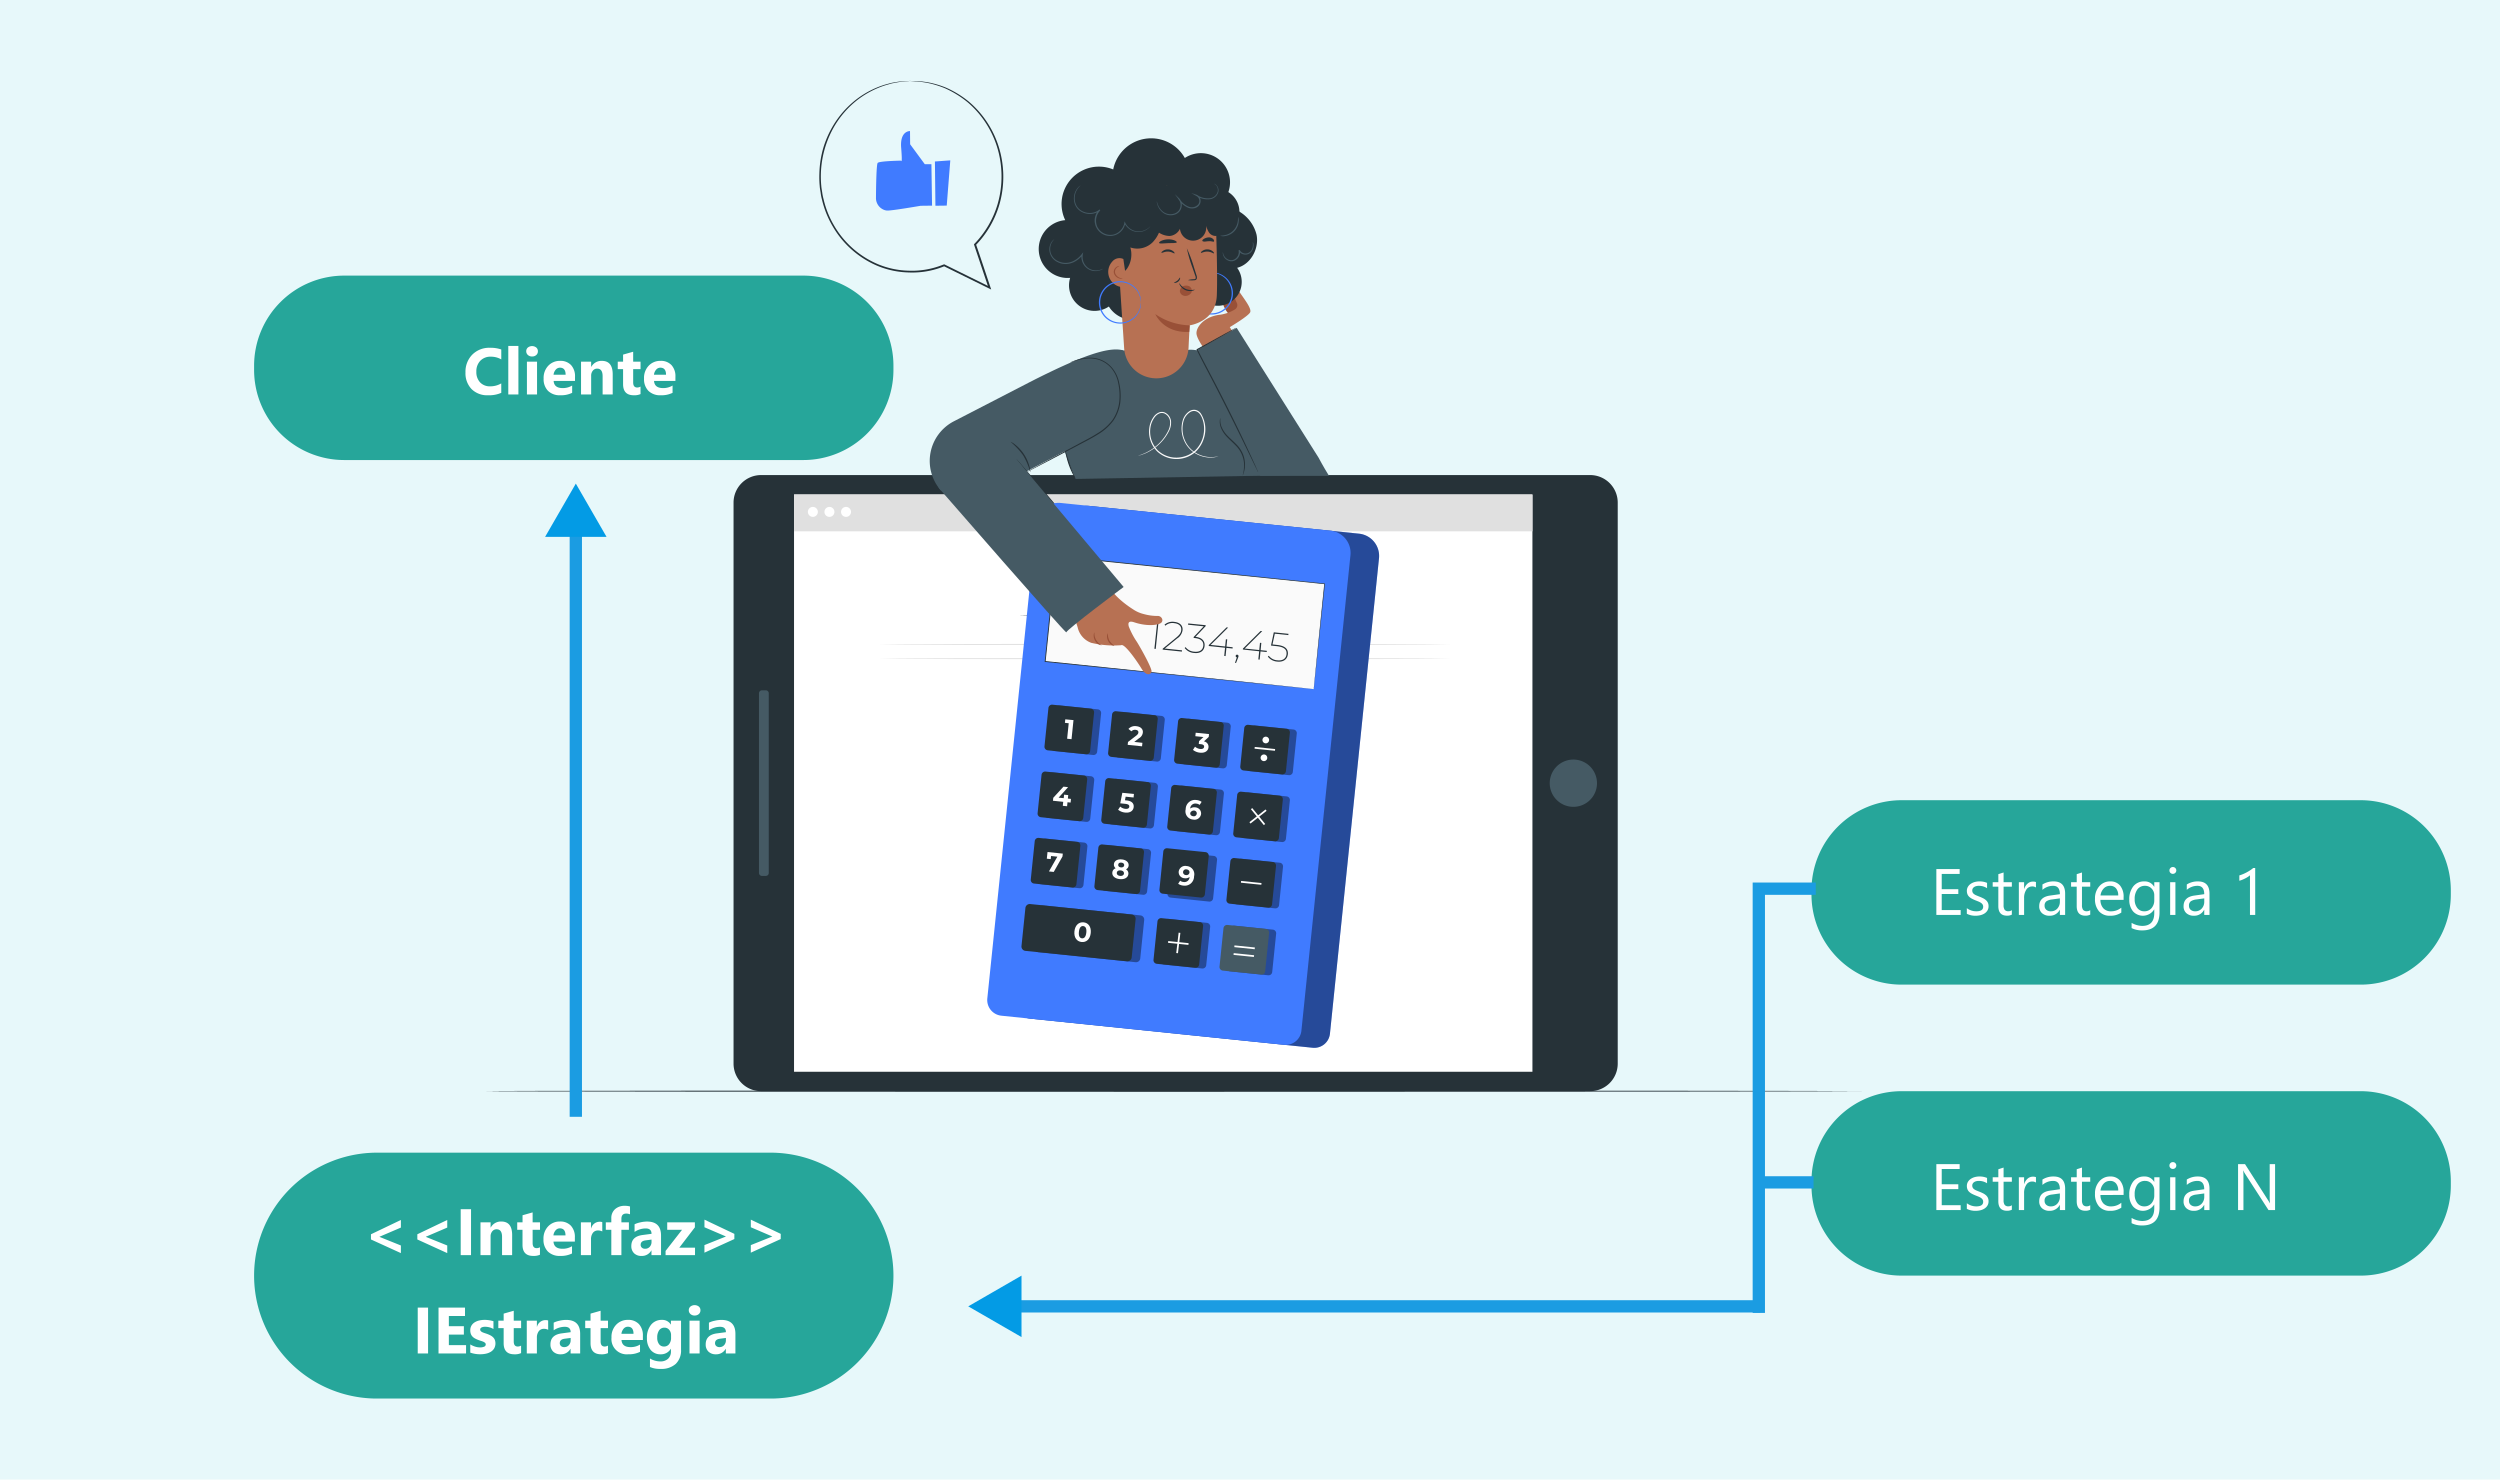 <svg xmlns="http://www.w3.org/2000/svg" xmlns:xlink="http://www.w3.org/1999/xlink" width="610" height="361" viewBox="0 0 610 361">
  <defs>
    <clipPath id="clip-path">
      <path id="Trazado_117235" data-name="Trazado 117235" d="M0,0H335.656V246.647H0Z" fill="none"/>
    </clipPath>
    <clipPath id="clip-path-2">
      <rect id="Rectángulo_36303" data-name="Rectángulo 36303" width="335.656" height="246.647" fill="none"/>
    </clipPath>
    <clipPath id="clip-path-3">
      <rect id="Rectángulo_36278" data-name="Rectángulo 36278" width="88.644" height="132.256" fill="none"/>
    </clipPath>
    <clipPath id="clip-path-4">
      <rect id="Rectángulo_36279" data-name="Rectángulo 36279" width="26.831" height="13.884" fill="none"/>
    </clipPath>
    <clipPath id="clip-path-5">
      <rect id="Rectángulo_36281" data-name="Rectángulo 36281" width="12.112" height="12.112" fill="none"/>
    </clipPath>
    <clipPath id="clip-path-13">
      <rect id="Rectángulo_36292" data-name="Rectángulo 36292" width="12.112" height="12.111" fill="none"/>
    </clipPath>
    <clipPath id="clip-path-14">
      <rect id="Rectángulo_36293" data-name="Rectángulo 36293" width="12.111" height="12.112" fill="none"/>
    </clipPath>
  </defs>
  <g id="Grupo_141326" data-name="Grupo 141326" transform="translate(-810 -1348)">
    <path id="Trazado_144139" data-name="Trazado 144139" d="M0,0H610V361H0Z" transform="translate(810 1348)" fill="#e7f8fa"/>
    <g id="Grupo_87817" data-name="Grupo 87817" transform="translate(928.672 1367.75)">
      <g id="Enmascarar_grupo_7" data-name="Enmascarar grupo 7" clip-path="url(#clip-path)">
        <g id="Grupo_87815" data-name="Grupo 87815">
          <g id="Grupo_87814" data-name="Grupo 87814" clip-path="url(#clip-path-2)">
            <path id="Trazado_117036" data-name="Trazado 117036" d="M103.55,308.707V171.83a6.727,6.727,0,0,1,6.727-6.727H312.563a6.727,6.727,0,0,1,6.727,6.727V308.707a6.727,6.727,0,0,1-6.727,6.727H110.277a6.727,6.727,0,0,1-6.727-6.727" transform="translate(-43.237 -68.938)" fill="#263238"/>
            <rect id="Rectángulo_36276" data-name="Rectángulo 36276" width="180.17" height="140.854" transform="translate(75.072 100.906)" fill="#fff"/>
            <path id="Trazado_117037" data-name="Trazado 117037" d="M445.621,288.734a5.766,5.766,0,1,1,4.293,6.933,5.767,5.767,0,0,1-4.293-6.933" transform="translate(-186.004 -118.703)" fill="#455a64"/>
            <path id="Trazado_117038" data-name="Trazado 117038" d="M114.21,299.852V255.994a.71.71,0,0,1,.711-.711h.961a.71.71,0,0,1,.711.711v43.859a.71.71,0,0,1-.711.711h-.961a.71.71,0,0,1-.711-.711" transform="translate(-47.688 -106.593)" fill="#455a64"/>
            <path id="Trazado_117039" data-name="Trazado 117039" d="M292.994,223.784c0,.087-15.645.157-34.947.157s-34.947-.07-34.947-.157,15.639-.151,34.947-.151,34.947.07,34.947.151" transform="translate(-93.155 -93.377)" fill="#263238"/>
            <path id="Trazado_117040" data-name="Trazado 117040" d="M288.86,216.58c0,.087-7.723.157-17.252.157s-17.258-.07-17.258-.157,7.723-.157,17.258-.157,17.252.07,17.252.157" transform="translate(-106.203 -90.367)" fill="#263238"/>
            <rect id="Rectángulo_36277" data-name="Rectángulo 36277" width="180.17" height="8.987" transform="translate(75.072 100.906)" fill="#e0e0e0"/>
            <path id="Trazado_117041" data-name="Trazado 117041" d="M137.125,179.66a1.217,1.217,0,1,1-1.217-1.217,1.218,1.218,0,0,1,1.217,1.217" transform="translate(-56.24 -74.508)" fill="#fff"/>
            <path id="Trazado_117042" data-name="Trazado 117042" d="M144.065,179.66a1.217,1.217,0,1,1-1.217-1.217,1.218,1.218,0,0,1,1.217,1.217" transform="translate(-59.137 -74.508)" fill="#fff"/>
            <path id="Trazado_117043" data-name="Trazado 117043" d="M151.015,179.66a1.217,1.217,0,1,1-1.217-1.217,1.218,1.218,0,0,1,1.217,1.217" transform="translate(-62.039 -74.508)" fill="#fff"/>
            <path id="Trazado_117044" data-name="Trazado 117044" d="M303.993,235.954c0,.087-31.26.157-69.819.157s-69.824-.07-69.824-.157,31.26-.151,69.824-.151,69.819.07,69.819.151" transform="translate(-68.624 -98.459)" fill="#e0e0e0"/>
            <path id="Trazado_117045" data-name="Trazado 117045" d="M303.993,241.9c0,.082-31.26.151-69.819.151s-69.824-.07-69.824-.151,31.26-.157,69.824-.157,69.819.07,69.819.157" transform="translate(-68.624 -100.939)" fill="#e0e0e0"/>
            <path id="Trazado_117046" data-name="Trazado 117046" d="M243,144.127s-1.229-2.79-1.462-3.4c-.623-1.672-4.66-12.872-3.687-14.561,4.467-7.846,7.933-13.4,16.746-13.4l15.569-.1s14.748-3.005,25.144,30.544Z" transform="translate(-99.252 -47.013)" fill="#455a64"/>
            <path id="Trazado_117047" data-name="Trazado 117047" d="M188.463,146.892l20.386-4.392,23.962-12.6.087-17.2c-3.594-.99-10.484,1.5-22.861,7.811l-18.4,9.5a10.892,10.892,0,0,0-3.174,16.891Z" transform="translate(-77.552 -46.971)" fill="#455a64"/>
            <path id="Trazado_117048" data-name="Trazado 117048" d="M221.94,158.3a2.443,2.443,0,0,1,.221.21l.582.652,2.1,2.423c1.747,2.05,4.176,4.9,6.832,8.067s5.05,6.04,6.768,8.154l2.021,2.487.542.687c.116.157.181.245.169.25a1.2,1.2,0,0,1-.215-.21l-.582-.652c-.53-.582-1.235-1.427-2.1-2.423-1.747-2.05-4.182-4.9-6.838-8.067s-5.044-6.04-6.768-8.154l-2.021-2.487c-.215-.274-.4-.5-.536-.687a1.287,1.287,0,0,1-.175-.25" transform="translate(-92.671 -66.099)" fill="#263238"/>
            <path id="Trazado_117049" data-name="Trazado 117049" d="M312.8,155.262a10.553,10.553,0,0,0,.373-2.33,6.88,6.88,0,0,0-2.039-5.032c-.757-.8-1.573-1.485-2.231-2.207a6.717,6.717,0,0,1-1.4-2.178,3.847,3.847,0,0,1-.256-1.747,1.6,1.6,0,0,1,.163-.623,4.38,4.38,0,0,0,.3,2.272,7.03,7.03,0,0,0,1.4,2.068c.652.693,1.468,1.369,2.242,2.184a7.134,7.134,0,0,1,1.683,2.691,6.9,6.9,0,0,1,.355,2.563,6.011,6.011,0,0,1-.332,1.712,2.063,2.063,0,0,1-.262.629" transform="translate(-128.286 -58.934)" fill="#263238"/>
            <path id="Trazado_117050" data-name="Trazado 117050" d="M236.9,117.12s.157-.082.454-.216a12.97,12.97,0,0,1,1.351-.489,11.666,11.666,0,0,1,2.237-.454,7.6,7.6,0,0,1,3.017.28,7.029,7.029,0,0,1,3.081,1.98,8.158,8.158,0,0,1,1.876,3.792,14.39,14.39,0,0,1,.3,4.66,10.123,10.123,0,0,1-1.747,4.66,12.81,12.81,0,0,1-3.733,3.314c-1.369.862-2.743,1.561-4.048,2.248l-6.937,3.646-4.66,2.429-1.281.647a2.514,2.514,0,0,1-.46.2,3.777,3.777,0,0,1,.431-.262l1.252-.7,4.66-2.516,6.9-3.7c1.3-.693,2.679-1.4,4.025-2.26a12.664,12.664,0,0,0,3.646-3.233,9.8,9.8,0,0,0,1.677-4.537,14.313,14.313,0,0,0-.274-4.543,7.934,7.934,0,0,0-1.747-3.664,6.761,6.761,0,0,0-2.959-1.945,7.572,7.572,0,0,0-2.912-.32,12.013,12.013,0,0,0-2.219.4c-.582.169-1.054.32-1.363.431a2.381,2.381,0,0,1-.559.146" transform="translate(-94.512 -48.401)" fill="#263238"/>
            <path id="Trazado_117051" data-name="Trazado 117051" d="M224.373,158.608a15.965,15.965,0,0,0-1.747-4.165,17.675,17.675,0,0,0-3.087-3.291,4,4,0,0,1,1.165.711,10.006,10.006,0,0,1,3.495,5.405,3.939,3.939,0,0,1,.175,1.34" transform="translate(-91.667 -63.114)" fill="#263238"/>
            <path id="Trazado_117052" data-name="Trazado 117052" d="M292.644,149.113a3.745,3.745,0,0,1-.664.181,6.765,6.765,0,0,1-1.969.087,7.318,7.318,0,0,1-2.959-.973,6.807,6.807,0,0,1-2.732-3.07,7.239,7.239,0,0,1-.379-4.957,4.078,4.078,0,0,1,1.648-2.283,2.042,2.042,0,0,1,1.491-.309,2.2,2.2,0,0,1,1.293.862,7.211,7.211,0,0,1,.7,6.215,7.378,7.378,0,0,1-1.747,2.912,6.733,6.733,0,0,1-3.035,1.747,6.943,6.943,0,0,1-6.523-1.561,6.809,6.809,0,0,1-1.951-5.918,5.9,5.9,0,0,1,1.165-2.738,2.966,2.966,0,0,1,1.165-.891,1.873,1.873,0,0,1,1.433,0,2.668,2.668,0,0,1,1.52,2.12,4.477,4.477,0,0,1-.472,2.376,11.381,11.381,0,0,1-2.481,3.308,11.78,11.78,0,0,1-2.545,1.8,10.992,10.992,0,0,1-1.817.763c-.21.07-.379.1-.489.134a.691.691,0,0,1-.175.035.571.571,0,0,1,.163-.064c.111-.041.274-.087.483-.169a12.235,12.235,0,0,0,1.776-.8,12.028,12.028,0,0,0,2.487-1.823,11.3,11.3,0,0,0,2.4-3.268,4.311,4.311,0,0,0,.431-2.26,2.435,2.435,0,0,0-1.38-1.91,1.619,1.619,0,0,0-1.235,0,2.675,2.675,0,0,0-1.048.815,5.563,5.563,0,0,0-1.118,2.615,6.517,6.517,0,0,0,1.875,5.65,6.634,6.634,0,0,0,6.221,1.45,6.363,6.363,0,0,0,2.912-1.631,7.056,7.056,0,0,0,1.695-2.767,7.562,7.562,0,0,0,.344-3.128,6.186,6.186,0,0,0-.32-1.5,4.312,4.312,0,0,0-.652-1.322,1.944,1.944,0,0,0-1.13-.763,1.749,1.749,0,0,0-1.287.268,3.782,3.782,0,0,0-1.561,2.1,7.03,7.03,0,0,0,.326,4.794,6.618,6.618,0,0,0,2.627,3.011,7.186,7.186,0,0,0,2.883,1,7.969,7.969,0,0,0,2.633-.146" transform="translate(-114.041 -57.52)" fill="#fafafa"/>
            <path id="Trazado_117053" data-name="Trazado 117053" d="M309.619,94.13a7.06,7.06,0,0,1-1.392-2.767,1.851,1.851,0,0,1-.035-1.008.769.769,0,0,1,.751-.582c.349,0,.582.355.775.652a15.057,15.057,0,0,1,1.433,2.726,2.061,2.061,0,0,1,.169.827.833.833,0,0,1-.4.7.863.863,0,0,1-.879-.116,2.6,2.6,0,0,1-.582-.7" transform="translate(-128.662 -37.485)" fill="#995037"/>
            <path id="Trazado_117054" data-name="Trazado 117054" d="M311.916,92.47l-1.538-3.227a2.6,2.6,0,0,1-.32-1,.874.874,0,0,1,.5-.862.862.862,0,0,1,.85.221,2.441,2.441,0,0,1,.518.757l.728,1.415a4.547,4.547,0,0,1,.478,1.2,1.55,1.55,0,0,1-.239,1.241.949.949,0,0,1-1.165.274" transform="translate(-129.463 -36.471)" fill="#995037"/>
            <path id="Trazado_117055" data-name="Trazado 117055" d="M299.82,101.763s-2.143-2.778-2.33-4.24,1.6-4.077,5.452-4.66a9.409,9.409,0,0,0,3.961-1.351,1.24,1.24,0,0,0,.448-1.5,21.776,21.776,0,0,1-1.345-3.815c.181-.786.693-.769,2.021,1.165s2.871,3.926,2.574,4.823-4.992,3.675-4.992,3.675l1.281,2.068Z" transform="translate(-124.211 -35.787)" fill="#b77153"/>
            <path id="Trazado_117056" data-name="Trazado 117056" d="M312.767,137.736,297.99,108.782l9.517-5.329,19.99,31.685s1.054,2.027,2.528,4.4H313.268" transform="translate(-124.425 -43.197)" fill="#455a64"/>
            <path id="Trazado_117057" data-name="Trazado 117057" d="M307.16,103.453a1.366,1.366,0,0,1-.163.116l-.5.3-1.91,1.112-6.873,3.914.052-.175c1.439,2.912,3.308,6.32,5.19,10.007,2.8,5.446,5.242,10.438,6.931,14.072.85,1.817,1.526,3.3,1.986,4.316.216.5.39.885.518,1.165a2.082,2.082,0,0,1,.163.419,2.2,2.2,0,0,1-.221-.4c-.14-.291-.332-.676-.582-1.165l-2.073-4.275c-1.747-3.605-4.205-8.58-6.989-14.025-1.881-3.681-3.739-7.077-5.155-10.024l-.052-.117.111-.064,6.925-3.815,1.951-1.054.518-.268a.673.673,0,0,1,.175-.047" transform="translate(-124.212 -43.197)" fill="#263238"/>
            <path id="Trazado_117058" data-name="Trazado 117058" d="M245.034,161.856a17.9,17.9,0,0,1-2.464-6.8c.093,0,.5,1.549,1.165,3.419s1.38,3.343,1.3,3.384" transform="translate(-101.285 -64.742)" fill="#263238"/>
            <path id="Trazado_117059" data-name="Trazado 117059" d="M301.077,76.351a5.825,5.825,0,0,0,6.89-8.836c3.337-.845,5.417-4.695,4.741-8.073a9.11,9.11,0,0,0-7.053-6.739,7.573,7.573,0,0,0-3.9.1,4.8,4.8,0,0,0-2.912,2.5" transform="translate(-124.78 -21.919)" fill="#263238"/>
            <path id="Trazado_117060" data-name="Trazado 117060" d="M298.991,80.359c0,.035-.431.117-1.136.483a5.015,5.015,0,0,0-2.231,2.4A4.938,4.938,0,0,0,296,87.937a4.7,4.7,0,0,0,.932,1.06,4.633,4.633,0,0,0,1.246.775,4.892,4.892,0,0,0,5.644-1.287,4.748,4.748,0,0,0,.786-1.241,4.848,4.848,0,0,0,.379-1.357,4.986,4.986,0,0,0-4.339-5.558c-.138-.017-.276-.029-.414-.034-.8-.029-1.235.1-1.241.058a1.225,1.225,0,0,1,.315-.087,4.229,4.229,0,0,1,.926-.093,5.117,5.117,0,0,1,5.062,5.743,4.607,4.607,0,0,1-.39,1.439,4.791,4.791,0,0,1-.827,1.322,5.173,5.173,0,0,1-5.993,1.369,4.943,4.943,0,0,1-1.316-.833,4.8,4.8,0,0,1-.979-1.124,5.242,5.242,0,0,1-.81-2.609,5.1,5.1,0,0,1,2.848-4.747,3.976,3.976,0,0,1,.88-.32,1.285,1.285,0,0,1,.285-.052" transform="translate(-123.166 -33.476)" fill="#407bff"/>
            <path id="Trazado_117061" data-name="Trazado 117061" d="M274.971,47.737a5.726,5.726,0,0,0,2.691-10.583,7.112,7.112,0,0,0-10.618-8.323,9.436,9.436,0,0,0-17.474,2.8A9.121,9.121,0,0,0,237.863,44a7.067,7.067,0,1,0,1.2,14.084,6.232,6.232,0,0,0,9.447,6.989,6.826,6.826,0,0,0,12.266-1.41" transform="translate(-96.619 -10.033)" fill="#263238"/>
            <path id="Trazado_117062" data-name="Trazado 117062" d="M281.489,83.231c.122-2.837.274-5.405.274-5.405s6.343-.8,6.617-7.269-.373-21.37-.373-21.37l-11.649-5.6L263.8,53.694,265.769,83.4a7.872,7.872,0,0,0,15.72-.169" transform="translate(-110.149 -18.198)" fill="#b77153"/>
            <path id="Trazado_117063" data-name="Trazado 117063" d="M302.532,71.528c-.1.111-.711-.4-1.578-.431s-1.514.408-1.6.291.058-.25.338-.46a2.052,2.052,0,0,1,1.287-.367,2.085,2.085,0,0,1,1.252.483c.262.233.349.437.3.483" transform="translate(-124.983 -29.461)" fill="#263238"/>
            <path id="Trazado_117064" data-name="Trazado 117064" d="M286.01,71.528c-.1.111-.7-.4-1.578-.431s-1.509.408-1.6.291.058-.25.338-.46a2.052,2.052,0,0,1,1.287-.367,2.085,2.085,0,0,1,1.252.483c.262.233.349.437.3.483" transform="translate(-118.084 -29.461)" fill="#263238"/>
            <path id="Trazado_117065" data-name="Trazado 117065" d="M293.706,77.863a5.179,5.179,0,0,1,1.415-.216c.221,0,.431-.058.472-.215a1.3,1.3,0,0,0-.134-.711q-.3-.874-.629-1.835a32.655,32.655,0,0,1-1.4-4.794,33.206,33.206,0,0,1,1.747,4.66l.582,1.846a1.526,1.526,0,0,1,.1.938.583.583,0,0,1-.373.332,1.276,1.276,0,0,1-.373.041,5.314,5.314,0,0,1-1.41-.047" transform="translate(-122.518 -29.267)" fill="#263238"/>
            <path id="Trazado_117066" data-name="Trazado 117066" d="M288.623,100.412a15.425,15.425,0,0,1-8.393-2.749s1.975,4.712,8.282,4.339Z" transform="translate(-117.009 -40.779)" fill="#995037"/>
            <path id="Trazado_117067" data-name="Trazado 117067" d="M278.089,43.474a8.551,8.551,0,0,0,.117,9.9,4.969,4.969,0,0,0,3.92,2.184c1.555-.058,3.058-1.526,2.726-3.046a3.215,3.215,0,1,0,6.162.111,5.867,5.867,0,0,0,.728,1.98,1.963,1.963,0,0,0,1.788.944c.973-.128,1.538-1.165,1.747-2.138a8.778,8.778,0,0,0-2.475-8.084,10.613,10.613,0,0,0-8.084-2.837,13.508,13.508,0,0,0-7.939,3.495" transform="translate(-115.48 -17.728)" fill="#263238"/>
            <path id="Trazado_117068" data-name="Trazado 117068" d="M270.382,48.123a15,15,0,0,1,1.3,5.825,7.787,7.787,0,0,1-2.1,5.452,5.3,5.3,0,0,1-5.5,1.322,6.127,6.127,0,0,1-.8,5.166,3.915,3.915,0,0,1-4.794,1.258c-1.433-.78-2.05-2.516-2.248-4.135a13.244,13.244,0,0,1,14.4-14.777" transform="translate(-106.952 -20.094)" fill="#263238"/>
            <path id="Trazado_117069" data-name="Trazado 117069" d="M264.2,74.423a2.266,2.266,0,0,0-2.726.652,3.722,3.722,0,0,0,3.7,6.1" transform="translate(-108.773 -30.976)" fill="#b77153"/>
            <path id="Trazado_117070" data-name="Trazado 117070" d="M264.974,80.625c0,.035-.285.076-.734-.047a1.963,1.963,0,0,1-1.328-1.165,1.438,1.438,0,0,1,.035-1.037,1.553,1.553,0,0,1,.536-.635c.4-.262.7-.256.711-.221s-.262.122-.582.4a1.275,1.275,0,0,0-.414,1.4,1.947,1.947,0,0,0,1.112,1.078c.425.146.67.186.664.233" transform="translate(-109.745 -32.361)" fill="#995037"/>
            <path id="Trazado_117071" data-name="Trazado 117071" d="M286.131,67.073c-.082.25-1.031.157-2.155.21s-2.062.192-2.161-.052.815-.833,2.126-.88,2.277.483,2.19.722" transform="translate(-117.668 -27.703)" fill="#263238"/>
            <path id="Trazado_117072" data-name="Trazado 117072" d="M302.761,66.552c-.1.087-.291,0-.518-.029a2.252,2.252,0,0,0-.792-.047c-.338,0-.711.093-1,.087s-.483-.064-.518-.192.093-.28.332-.443a2.532,2.532,0,0,1,1.1-.384,1.467,1.467,0,0,1,1.252.443c.216.262.233.483.14.565" transform="translate(-125.235 -27.363)" fill="#263238"/>
            <path id="Trazado_117073" data-name="Trazado 117073" d="M290.988,86.046a1.97,1.97,0,0,1,1.637-.233,1.223,1.223,0,0,1,.81,1.34,1.3,1.3,0,0,1-.524.746,1.694,1.694,0,0,1-1.345.326,1.322,1.322,0,0,1-1.008-.914,1.083,1.083,0,0,1,.53-1.212" transform="translate(-121.308 -35.796)" fill="#995037"/>
            <path id="Trazado_117074" data-name="Trazado 117074" d="M294.063,86.331a1.482,1.482,0,0,1-.623.268,2.792,2.792,0,0,1-1.643-.157,2.853,2.853,0,0,1-1.27-1.054c-.233-.355-.28-.617-.245-.635s.163.2.419.507a3.368,3.368,0,0,0,1.211.9,3.318,3.318,0,0,0,1.491.227c.4-.029.641-.1.658-.052" transform="translate(-121.203 -35.388)" fill="#263238"/>
            <path id="Trazado_117075" data-name="Trazado 117075" d="M266.869,89.045a9.784,9.784,0,0,0-.221-1.223,5,5,0,0,0-1.841-2.7,4.9,4.9,0,0,0-2.079-.909,5.007,5.007,0,0,0-2.58.221,4.651,4.651,0,0,0-1.241.676,4.5,4.5,0,0,0-1.031,1.043,4.881,4.881,0,0,0,0,5.784,4.5,4.5,0,0,0,1.031,1.043,4.651,4.651,0,0,0,1.241.676,4.974,4.974,0,0,0,6.371-2.981q.073-.2.129-.409c.2-.769.181-1.223.221-1.217a1.963,1.963,0,0,1,0,.32,4,4,0,0,1-.111.926,5.013,5.013,0,0,1-1.829,2.848,5.128,5.128,0,0,1-2.167.99,5.193,5.193,0,0,1-2.726-.21,4.88,4.88,0,0,1-1.316-.7,4.816,4.816,0,0,1-1.1-1.1,5.143,5.143,0,0,1,0-6.145,4.816,4.816,0,0,1,1.1-1.1,4.879,4.879,0,0,1,1.316-.7,5.114,5.114,0,0,1,4.893.78,5.013,5.013,0,0,1,1.829,2.848,4,4,0,0,1,.111.926,2.035,2.035,0,0,1,0,.326" transform="translate(-107.143 -35.015)" fill="#407bff"/>
            <path id="Trazado_117076" data-name="Trazado 117076" d="M294.789,43.043a.477.477,0,0,1,.163.041,1.251,1.251,0,0,1,.408.262,1.881,1.881,0,0,1,.518,1.7,2.435,2.435,0,0,1-2.015,1.782,5.06,5.06,0,0,1-3.413-.815l-1.2-.693,1.316.431a1.427,1.427,0,0,1,.914,1.025,1.811,1.811,0,0,1-.186,1.392,1.941,1.941,0,0,1-1.165.839,2.758,2.758,0,0,1-1.474-.035,5.027,5.027,0,0,1-2.539-2.19l-.885-1.212,1.072,1.043a2.331,2.331,0,0,1,.582,2.2,2.388,2.388,0,0,1-1.293,1.637,3.121,3.121,0,0,1-3.314-.4A3.954,3.954,0,0,1,281,48.157a4,4,0,0,1-.14-.582,1.146,1.146,0,0,1,0-.21c.029,0,.064.28.25.763a4.027,4.027,0,0,0,1.276,1.747,2.947,2.947,0,0,0,3.081.32,2.136,2.136,0,0,0,1.136-1.468,2.056,2.056,0,0,0-.507-1.922l.227-.192a4.777,4.777,0,0,0,2.371,2.062,2.05,2.05,0,0,0,2.33-.664,1.394,1.394,0,0,0-.542-1.986l.116-.262a4.861,4.861,0,0,0,3.215.833,2.254,2.254,0,0,0,1.9-1.608,1.84,1.84,0,0,0-.414-1.6,2.2,2.2,0,0,0-.507-.344" transform="translate(-117.269 -17.973)" fill="#455a64"/>
            <path id="Trazado_117077" data-name="Trazado 117077" d="M264.753,53.731s0,.041-.076.111a2.7,2.7,0,0,1-.274.291,3.8,3.8,0,0,1-1.3.775,3.7,3.7,0,0,1-2.33.035,3.891,3.891,0,0,1-2.33-2l.245-.035a3.768,3.768,0,1,1-6.337-3.308l.2.216a3.86,3.86,0,0,1-2.446.891,4.224,4.224,0,0,1-2.3-.629,3.5,3.5,0,0,1-1.38-1.619,4.113,4.113,0,0,1-.285-1.8A3.963,3.963,0,0,1,247.1,44.3a2.53,2.53,0,0,1,.711-.582A4.155,4.155,0,0,0,246.33,46.7a3.95,3.95,0,0,0,.309,1.7,3.284,3.284,0,0,0,1.3,1.485,3.953,3.953,0,0,0,2.161.582,3.639,3.639,0,0,0,2.26-.827l.2.216a3.605,3.605,0,0,0-.74,3.92,3.564,3.564,0,0,0,3.891,1.975,3.623,3.623,0,0,0,2.726-2.837l.064-.408.181.373a3.7,3.7,0,0,0,2.143,1.91,3.55,3.55,0,0,0,2.242,0,3.876,3.876,0,0,0,1.293-.687c.28-.245.39-.384.39-.373" transform="translate(-102.773 -18.252)" fill="#455a64"/>
            <path id="Trazado_117078" data-name="Trazado 117078" d="M248.931,73.532a1.455,1.455,0,0,1-.507.3,3.428,3.428,0,0,1-1.613.25A3.325,3.325,0,0,1,244.592,73a3.594,3.594,0,0,1-.879-2.988l.268.116a5.983,5.983,0,0,1-2.184,1.788,4.654,4.654,0,0,1-2.126.448,4.262,4.262,0,0,1-1.951-.536,3.454,3.454,0,0,1-1.858-2.755,3.3,3.3,0,0,1,.582-2.184,2.4,2.4,0,0,1,.437-.443.592.592,0,0,1,.186-.116,3.63,3.63,0,0,0-.524.629,3.288,3.288,0,0,0-.478,2.1,3.232,3.232,0,0,0,1.794,2.545,4.176,4.176,0,0,0,3.8.052,5.733,5.733,0,0,0,2.079-1.683l.379-.489-.111.582a3.36,3.36,0,0,0,.775,2.761,3.2,3.2,0,0,0,2.05,1.072,3.628,3.628,0,0,0,1.555-.157c.349-.122.53-.227.542-.21" transform="translate(-98.478 -27.697)" fill="#455a64"/>
            <path id="Trazado_117079" data-name="Trazado 117079" d="M311.817,57.033a2.006,2.006,0,0,1,.128,1.078,3.885,3.885,0,0,1-3.407,3.559,1.927,1.927,0,0,1-1.078-.082c0-.052.414,0,1.043-.134a4,4,0,0,0,3.221-3.372c.1-.635.041-1.043.093-1.048" transform="translate(-128.379 -23.814)" fill="#455a64"/>
            <path id="Trazado_117080" data-name="Trazado 117080" d="M315.839,67.5a1.117,1.117,0,0,1,.146.443,2.523,2.523,0,0,1-.122,1.276,1.993,1.993,0,0,1-1.41,1.3,2.032,2.032,0,0,1-1.165-.1,1.623,1.623,0,0,1-.926-.9l.291-.1a2.049,2.049,0,0,1,.076.582,2.33,2.33,0,0,1-1.462,2.074,1.932,1.932,0,0,1-1.165.052,2.223,2.223,0,0,1-.874-.483,2.091,2.091,0,0,1-.7-1.223,1.279,1.279,0,0,1,0-.513,1.749,1.749,0,0,0,.1.489,2.18,2.18,0,0,0,.728,1.078,1.818,1.818,0,0,0,1.794.332A2.056,2.056,0,0,0,312.4,70a1.578,1.578,0,0,0-.064-.478l.3-.1a1.578,1.578,0,0,0,1.747.839,1.8,1.8,0,0,0,1.27-1.1,2.662,2.662,0,0,0,.2-1.165c-.012-.326-.064-.483-.012-.489" transform="translate(-128.814 -28.186)" fill="#455a64"/>
            <path id="Trazado_117081" data-name="Trazado 117081" d="M289.5,82.383c.041,0,.064.134,0,.332a1.369,1.369,0,0,1-1.165.955c-.2,0-.326-.035-.32-.076a3.625,3.625,0,0,0,.845-.472c.4-.344.553-.74.641-.74" transform="translate(-120.258 -34.399)" fill="#263238"/>
            <path id="Trazado_117082" data-name="Trazado 117082" d="M335.656,423.094c0,.087-75.136.151-167.816.151S0,423.2,0,423.094s75.136-.151,167.839-.151,167.816.07,167.816.151" transform="translate(0 -176.599)" fill="#263238"/>
            <path id="Trazado_117083" data-name="Trazado 117083" d="M161.622,0a4,4,0,0,1-.408.052l-1.165.1a12.956,12.956,0,0,0-1.91.274c-.379.082-.792.116-1.212.245s-.874.256-1.345.39a22.417,22.417,0,0,0-6.407,3.268,22.85,22.85,0,0,0-6.25,7.118,24.462,24.462,0,0,0-2.965,14.177c.035.536.151,1.066.227,1.608a12.181,12.181,0,0,0,.326,1.613,22.78,22.78,0,0,0,2.5,6.325A22.488,22.488,0,0,0,153.753,44.7a20.826,20.826,0,0,0,7.514,1.6,20.266,20.266,0,0,0,7.811-1.235l.763-.291.1-.035.093.041L181.1,50.25l-.32.285L177.249,40l-.041-.134.093-.1a23.462,23.462,0,0,0,5.667-9.669,24.128,24.128,0,0,0,.722-10.234A23.536,23.536,0,0,0,175.665,5.2a24.459,24.459,0,0,0-5.446-3.378A23.633,23.633,0,0,0,165.635.433L163.923.165,162.659.089l-.775-.052a1.281,1.281,0,0,1-.262-.029,1.1,1.1,0,0,1,.262,0h.775l1.276.035,1.747.239a23.135,23.135,0,0,1,4.66,1.334,24.019,24.019,0,0,1,5.539,3.367,23.584,23.584,0,0,1,5.143,6.069,23.943,23.943,0,0,1,3.081,8.737,24.46,24.46,0,0,1-.7,10.408,23.809,23.809,0,0,1-5.749,9.867l.041-.233c1.165,3.378,2.33,6.9,3.541,10.531l.181.53-.5-.245-11.067-5.458h.192l-.78.3a20.581,20.581,0,0,1-7.985,1.241,21.236,21.236,0,0,1-7.677-1.637,22.931,22.931,0,0,1-10.933-9.75,23.171,23.171,0,0,1-2.545-6.407,11.414,11.414,0,0,1-.32-1.643c-.076-.548-.2-1.083-.227-1.631a23.8,23.8,0,0,1-.082-3.215,24.717,24.717,0,0,1,.926-6.005,24.27,24.27,0,0,1,2.2-5.149,22.991,22.991,0,0,1,6.407-7.17A22.206,22.206,0,0,1,155.524.893L156.893.52A12.145,12.145,0,0,1,158.11.3a11.929,11.929,0,0,1,1.928-.233l1.194-.058Z" transform="translate(-58.237 0)" fill="#263238"/>
            <path id="Trazado_117084" data-name="Trazado 117084" d="M176.742,29.087h-1.613l-3.576-4.863L171.518,21s-2.493-.122-2.155,4.077,0,3.139,0,3.139-5.289.082-5.726.548c-.315.338-.4,5.6-.419,8.446a3.087,3.087,0,0,0,2.26,3.116,2.422,2.422,0,0,0,.582.07c1.322,0,8.049-1.165,8.049-1.165l2.79-.035Z" transform="translate(-68.15 -8.769)" fill="#407bff"/>
            <path id="Trazado_117085" data-name="Trazado 117085" d="M191.661,33.273l-.868,11.037-2.761.035-.122-10.8Z" transform="translate(-78.461 -13.893)" fill="#407bff"/>
            <path id="Trazado_117086" data-name="Trazado 117086" d="M294.251,310.219l-69.007-7.109a3.847,3.847,0,0,1-3.42-4.215l11.94-116.016a5.463,5.463,0,0,1,5.985-4.869l65.8,6.776a5.464,5.464,0,0,1,4.869,5.985l-11.97,116.015a3.848,3.848,0,0,1-4.2,3.433" transform="translate(-92.614 -74.316)" fill="#407bff"/>
            <g id="Grupo_87768" data-name="Grupo 87768" transform="translate(129.19 103.665)" opacity="0.4" style="isolation: isolate">
              <g id="Grupo_87767" data-name="Grupo 87767">
                <g id="Grupo_87766" data-name="Grupo 87766" clip-path="url(#clip-path-3)">
                  <path id="Trazado_117087" data-name="Trazado 117087" d="M294.251,310.219l-69.007-7.109a3.847,3.847,0,0,1-3.42-4.215l11.94-116.016a5.463,5.463,0,0,1,5.985-4.869l65.8,6.776a5.464,5.464,0,0,1,4.869,5.985l-11.97,116.015a3.848,3.848,0,0,1-4.2,3.433" transform="translate(-221.803 -177.981)"/>
                </g>
              </g>
            </g>
            <path id="Trazado_117088" data-name="Trazado 117088" d="M282.285,308.985l-69.02-7.105a3.847,3.847,0,0,1-3.42-4.219l11.97-116.016a5.455,5.455,0,0,1,5.984-4.869h0l65.784,6.763a5.455,5.455,0,0,1,4.869,5.984v0l-11.97,116.02a3.848,3.848,0,0,1-4.2,3.441" transform="translate(-87.612 -73.8)" fill="#407bff"/>
            <path id="Trazado_117089" data-name="Trazado 117089" d="M231.627,345.356l23.8,2.451a1.035,1.035,0,0,1,.923,1.135l-.965,9.364a1.034,1.034,0,0,1-1.135.923l-23.8-2.45a1.035,1.035,0,0,1-.923-1.135l.965-9.364a1.035,1.035,0,0,1,1.135-.923" transform="translate(-95.836 -144.2)" fill="#407bff"/>
            <g id="Grupo_87771" data-name="Grupo 87771" transform="translate(133.686 201.15)" opacity="0.4">
              <g id="Grupo_87770" data-name="Grupo 87770">
                <g id="Grupo_87769" data-name="Grupo 87769" clip-path="url(#clip-path-4)">
                  <path id="Trazado_117090" data-name="Trazado 117090" d="M231.627,345.356l23.8,2.451a1.035,1.035,0,0,1,.923,1.135l-.965,9.364a1.034,1.034,0,0,1-1.135.923l-23.8-2.45a1.035,1.035,0,0,1-.923-1.135l.965-9.364a1.035,1.035,0,0,1,1.135-.923" transform="translate(-229.522 -345.351)"/>
                </g>
              </g>
            </g>
            <rect id="Rectángulo_36280" data-name="Rectángulo 36280" width="25.842" height="65.878" transform="translate(136.346 141.653) rotate(-84.12)" fill="#fafafa"/>
            <path id="Trazado_117091" data-name="Trazado 117091" d="M299.544,231.442a4.011,4.011,0,0,1,.038-.457c.038-.3.073-.748.128-1.33.115-1.171.287-2.89.509-5.109.427-4.433,1.09-10.85,1.894-18.81l.069.086L236.65,199.1l.124-.1c-.927,8.977-1.825,17.677-2.655,25.706l-.094-.12,46.961,4.891,13.638,1.432,3.655.393.945.1.325.038a2.931,2.931,0,0,1-.316-.026l-.932-.09-3.634-.359L281.029,229.6,234,224.8H233.9v-.1c.825-8.033,1.71-16.72,2.642-25.71v-.111h.111l65.549,6.784h.077v.077c-.855,7.982-1.518,14.416-1.984,18.857-.235,2.206-.428,3.92-.543,5.083-.064.577-.111,1.018-.145,1.316Z" transform="translate(-97.663 -83.04)" fill="#263238"/>
            <path id="Trazado_117092" data-name="Trazado 117092" d="M238.692,261.591l9.368.965a.89.89,0,0,1,.794.976l-.965,9.369a.889.889,0,0,1-.976.793l-9.368-.965a.889.889,0,0,1-.793-.976l.965-9.369a.889.889,0,0,1,.976-.793" transform="translate(-98.853 -109.225)" fill="#407bff"/>
            <g id="Grupo_87774" data-name="Grupo 87774" transform="translate(137.893 152.361)" opacity="0.4">
              <g id="Grupo_87773" data-name="Grupo 87773">
                <g id="Grupo_87772" data-name="Grupo 87772" clip-path="url(#clip-path-5)">
                  <path id="Trazado_117093" data-name="Trazado 117093" d="M238.692,261.591l9.368.965a.89.89,0,0,1,.794.976l-.965,9.369a.889.889,0,0,1-.976.793l-9.368-.965a.889.889,0,0,1-.793-.976l.965-9.369a.889.889,0,0,1,.976-.793" transform="translate(-236.746 -261.586)"/>
                </g>
              </g>
            </g>
            <path id="Trazado_117094" data-name="Trazado 117094" d="M235.744,261.291l9.368.965a.89.89,0,0,1,.794.976l-.965,9.369a.889.889,0,0,1-.976.793l-9.368-.965a.889.889,0,0,1-.793-.976l.965-9.369a.889.889,0,0,1,.976-.793" transform="translate(-97.622 -109.099)" fill="#263238"/>
            <path id="Trazado_117095" data-name="Trazado 117095" d="M244.458,267.623l-.475,4.656-1.077-.111.389-3.779-.928-.1.09-.855Z" transform="translate(-101.2 -111.667)" fill="#fff"/>
            <path id="Trazado_117096" data-name="Trazado 117096" d="M265.36,264.345l9.368.965a.89.89,0,0,1,.794.976l-.965,9.369a.889.889,0,0,1-.976.793l-9.368-.965a.89.89,0,0,1-.794-.976l.965-9.369a.889.889,0,0,1,.976-.793" transform="translate(-109.988 -110.375)" fill="#407bff"/>
            <g id="Grupo_87777" data-name="Grupo 87777" transform="translate(153.427 153.965)" opacity="0.4">
              <g id="Grupo_87776" data-name="Grupo 87776">
                <g id="Grupo_87775" data-name="Grupo 87775" clip-path="url(#clip-path-5)">
                  <path id="Trazado_117097" data-name="Trazado 117097" d="M265.36,264.345l9.368.965a.89.89,0,0,1,.794.976l-.965,9.369a.889.889,0,0,1-.976.793l-9.368-.965a.89.89,0,0,1-.794-.976l.965-9.369a.889.889,0,0,1,.976-.793" transform="translate(-263.415 -264.34)"/>
                </g>
              </g>
            </g>
            <path id="Trazado_117098" data-name="Trazado 117098" d="M262.405,264.037l9.368.965a.89.89,0,0,1,.794.976l-.965,9.369a.889.889,0,0,1-.976.793l-9.368-.965a.89.89,0,0,1-.794-.976l.965-9.369a.889.889,0,0,1,.976-.793" transform="translate(-108.755 -110.246)" fill="#263238"/>
            <path id="Trazado_117099" data-name="Trazado 117099" d="M272.26,274.342l-.09.855-3.506-.359.073-.7,1.962-1.509c.453-.346.552-.577.573-.8.038-.363-.193-.6-.684-.654a1.143,1.143,0,0,0-1.009.368l-.731-.585a2.157,2.157,0,0,1,1.932-.671c1.035.107,1.672.705,1.582,1.548a1.837,1.837,0,0,1-.923,1.385l-1.171.9Z" transform="translate(-112.181 -112.846)" fill="#fff"/>
            <path id="Trazado_117100" data-name="Trazado 117100" d="M293,267.192l9.368.965a.89.89,0,0,1,.794.976L302.2,278.5a.889.889,0,0,1-.976.793l-9.368-.965a.889.889,0,0,1-.793-.976l.965-9.369a.889.889,0,0,1,.976-.793" transform="translate(-121.531 -111.563)" fill="#407bff"/>
            <g id="Grupo_87780" data-name="Grupo 87780" transform="translate(169.528 155.624)" opacity="0.4">
              <g id="Grupo_87779" data-name="Grupo 87779">
                <g id="Grupo_87778" data-name="Grupo 87778" clip-path="url(#clip-path-5)">
                  <path id="Trazado_117101" data-name="Trazado 117101" d="M293,267.192l9.368.965a.89.89,0,0,1,.794.976L302.2,278.5a.889.889,0,0,1-.976.793l-9.368-.965a.889.889,0,0,1-.793-.976l.965-9.369a.889.889,0,0,1,.976-.793" transform="translate(-291.059 -267.187)"/>
                </g>
              </g>
            </g>
            <path id="Trazado_117102" data-name="Trazado 117102" d="M290.057,266.884l9.368.965a.89.89,0,0,1,.794.976l-.965,9.369a.889.889,0,0,1-.976.793l-9.368-.965a.89.89,0,0,1-.794-.976l.965-9.369a.889.889,0,0,1,.976-.793" transform="translate(-120.301 -111.435)" fill="#263238"/>
            <path id="Trazado_117103" data-name="Trazado 117103" d="M299.8,276.612c-.081.782-.757,1.436-2.078,1.3a3.237,3.237,0,0,1-1.71-.68l.5-.783a2.263,2.263,0,0,0,1.283.556c.539.055.893-.129.932-.509s-.2-.594-.808-.658l-.492-.051.073-.71,1.065-.983-1.975-.2.09-.855,3.249.334-.073.7-1.171,1.086a1.325,1.325,0,0,1,1.116,1.453" transform="translate(-123.6 -114.008)" fill="#fff"/>
            <path id="Trazado_117104" data-name="Trazado 117104" d="M320.657,270.039l9.368.965a.89.89,0,0,1,.794.976l-.965,9.369a.889.889,0,0,1-.976.793l-9.368-.965a.889.889,0,0,1-.793-.976l.965-9.369a.889.889,0,0,1,.976-.793" transform="translate(-133.077 -112.752)" fill="#407bff"/>
            <g id="Grupo_87783" data-name="Grupo 87783" transform="translate(185.634 157.282)" opacity="0.4">
              <g id="Grupo_87782" data-name="Grupo 87782">
                <g id="Grupo_87781" data-name="Grupo 87781" clip-path="url(#clip-path-5)">
                  <path id="Trazado_117105" data-name="Trazado 117105" d="M320.657,270.039l9.368.965a.89.89,0,0,1,.794.976l-.965,9.369a.889.889,0,0,1-.976.793l-9.368-.965a.889.889,0,0,1-.793-.976l.965-9.369a.889.889,0,0,1,.976-.793" transform="translate(-318.711 -270.034)"/>
                </g>
              </g>
            </g>
            <path id="Trazado_117106" data-name="Trazado 117106" d="M317.768,269.73l9.368.965a.89.89,0,0,1,.794.976l-.965,9.369a.889.889,0,0,1-.976.793l-9.368-.965a.889.889,0,0,1-.793-.976l.965-9.369a.889.889,0,0,1,.976-.793" transform="translate(-131.871 -112.623)" fill="#263238"/>
            <rect id="Rectángulo_36285" data-name="Rectángulo 36285" width="0.427" height="5.002" transform="matrix(0.102, -0.995, 0.995, 0.102, 187.44, 162.931)" fill="#fff"/>
            <path id="Trazado_117107" data-name="Trazado 117107" d="M326.742,275.594a.812.812,0,1,1-.727-.889.812.812,0,0,1,.727.889" transform="translate(-135.754 -114.701)" fill="#fff"/>
            <path id="Trazado_117108" data-name="Trazado 117108" d="M325.971,283.044a.812.812,0,1,1-.727-.889h0a.813.813,0,0,1,.722.889" transform="translate(-135.432 -117.811)" fill="#fff"/>
            <path id="Trazado_117109" data-name="Trazado 117109" d="M235.808,289.612l9.368.965a.89.89,0,0,1,.794.976L245,300.921a.889.889,0,0,1-.976.793l-9.368-.965a.889.889,0,0,1-.793-.976l.965-9.369a.889.889,0,0,1,.976-.793" transform="translate(-97.649 -120.925)" fill="#407bff"/>
            <g id="Grupo_87786" data-name="Grupo 87786" transform="translate(136.213 168.682)" opacity="0.4">
              <g id="Grupo_87785" data-name="Grupo 87785">
                <g id="Grupo_87784" data-name="Grupo 87784" clip-path="url(#clip-path-5)">
                  <path id="Trazado_117110" data-name="Trazado 117110" d="M235.808,289.612l9.368.965a.89.89,0,0,1,.794.976L245,300.921a.889.889,0,0,1-.976.793l-9.368-.965a.889.889,0,0,1-.793-.976l.965-9.369a.889.889,0,0,1,.976-.793" transform="translate(-233.862 -289.607)"/>
                </g>
              </g>
            </g>
            <path id="Trazado_117111" data-name="Trazado 117111" d="M232.86,289.311l9.368.965a.89.89,0,0,1,.794.976l-.965,9.369a.889.889,0,0,1-.976.793l-9.368-.965a.889.889,0,0,1-.793-.976l.965-9.369a.889.889,0,0,1,.976-.793" transform="translate(-96.418 -120.799)" fill="#263238"/>
            <path id="Trazado_117112" data-name="Trazado 117112" d="M241.666,299.52l-.757-.077-.1.974-1.048-.107.1-.975-2.5-.26.073-.723,2.492-2.719,1.128.12-2.317,2.565,1.248.128.09-.855,1.013.1-.09.855.757.077Z" transform="translate(-99.11 -123.441)" fill="#fff"/>
            <path id="Trazado_117113" data-name="Trazado 117113" d="M262.475,292.358l9.368.965a.89.89,0,0,1,.794.976l-.965,9.369a.889.889,0,0,1-.976.793l-9.368-.965a.89.89,0,0,1-.794-.976l.965-9.369a.889.889,0,0,1,.976-.793" transform="translate(-108.784 -122.071)" fill="#407bff"/>
            <g id="Grupo_87789" data-name="Grupo 87789" transform="translate(151.747 170.282)" opacity="0.4">
              <g id="Grupo_87788" data-name="Grupo 87788">
                <g id="Grupo_87787" data-name="Grupo 87787" clip-path="url(#clip-path-5)">
                  <path id="Trazado_117114" data-name="Trazado 117114" d="M262.475,292.358l9.368.965a.89.89,0,0,1,.794.976l-.965,9.369a.889.889,0,0,1-.976.793l-9.368-.965a.89.89,0,0,1-.794-.976l.965-9.369a.889.889,0,0,1,.976-.793" transform="translate(-260.531 -292.353)"/>
                </g>
              </g>
            </g>
            <path id="Trazado_117115" data-name="Trazado 117115" d="M259.529,292.05l9.368.965a.89.89,0,0,1,.794.976l-.965,9.369a.889.889,0,0,1-.976.793l-9.368-.965a.889.889,0,0,1-.793-.976l.965-9.369a.889.889,0,0,1,.976-.793" transform="translate(-107.554 -121.943)" fill="#263238"/>
            <path id="Trazado_117116" data-name="Trazado 117116" d="M268.453,301.694c-.081.821-.761,1.475-2.086,1.338a3.244,3.244,0,0,1-1.71-.68l.509-.778a2.231,2.231,0,0,0,1.283.552c.538.056.893-.132.932-.513s-.175-.628-1.018-.714l-1.189-.124.509-2.565,2.83.291-.086.855-1.937-.2-.167.877.38.038c1.355.128,1.834.8,1.749,1.624" transform="translate(-110.507 -124.517)" fill="#fff"/>
            <path id="Trazado_117117" data-name="Trazado 117117" d="M290.128,295.2l9.368.965a.89.89,0,0,1,.794.976l-.965,9.369a.889.889,0,0,1-.976.793l-9.368-.965a.889.889,0,0,1-.793-.976l.965-9.369a.889.889,0,0,1,.976-.793" transform="translate(-120.33 -123.26)" fill="#407bff"/>
            <g id="Grupo_87792" data-name="Grupo 87792" transform="translate(167.852 171.94)" opacity="0.4">
              <g id="Grupo_87791" data-name="Grupo 87791">
                <g id="Grupo_87790" data-name="Grupo 87790" clip-path="url(#clip-path-5)">
                  <path id="Trazado_117118" data-name="Trazado 117118" d="M290.128,295.2l9.368.965a.89.89,0,0,1,.794.976l-.965,9.369a.889.889,0,0,1-.976.793l-9.368-.965a.889.889,0,0,1-.793-.976l.965-9.369a.889.889,0,0,1,.976-.793" transform="translate(-288.182 -295.2)"/>
                </g>
              </g>
            </g>
            <path id="Trazado_117119" data-name="Trazado 117119" d="M287.172,294.9l9.368.965a.89.89,0,0,1,.794.976l-.965,9.369a.889.889,0,0,1-.976.793l-9.368-.965a.89.89,0,0,1-.794-.976l.965-9.369a.889.889,0,0,1,.976-.793" transform="translate(-119.096 -123.131)" fill="#263238"/>
            <path id="Trazado_117120" data-name="Trazado 117120" d="M296.7,304.629a1.6,1.6,0,0,1-1.915,1.364,2.01,2.01,0,0,1-1.838-2.514,2.271,2.271,0,0,1,2.625-2.257,2.521,2.521,0,0,1,1.261.453l-.479.748a1.558,1.558,0,0,0-.855-.325,1.242,1.242,0,0,0-1.445,1.214,1.586,1.586,0,0,1,1.188-.3,1.479,1.479,0,0,1,1.464,1.495c0,.039,0,.079-.006.117m-1.047-.055a.7.7,0,0,0-.62-.774.958.958,0,0,0-.962.559c0,.017-.006.035-.009.052-.043.4.227.718.744.774a.7.7,0,0,0,.833-.612Z" transform="translate(-122.31 -125.767)" fill="#fff"/>
            <path id="Trazado_117121" data-name="Trazado 117121" d="M317.765,298.051l9.368.965a.89.89,0,0,1,.794.976l-.965,9.369a.889.889,0,0,1-.976.793l-9.368-.965a.889.889,0,0,1-.793-.976l.965-9.369a.889.889,0,0,1,.976-.793" transform="translate(-131.87 -124.448)" fill="#407bff"/>
            <g id="Grupo_87795" data-name="Grupo 87795" transform="translate(183.95 173.598)" opacity="0.4">
              <g id="Grupo_87794" data-name="Grupo 87794">
                <g id="Grupo_87793" data-name="Grupo 87793" clip-path="url(#clip-path-5)">
                  <path id="Trazado_117122" data-name="Trazado 117122" d="M317.765,298.051l9.368.965a.89.89,0,0,1,.794.976l-.965,9.369a.889.889,0,0,1-.976.793l-9.368-.965a.889.889,0,0,1-.793-.976l.965-9.369a.889.889,0,0,1,.976-.793" transform="translate(-315.82 -298.046)"/>
                </g>
              </g>
            </g>
            <path id="Trazado_117123" data-name="Trazado 117123" d="M314.818,297.743l9.368.965a.89.89,0,0,1,.794.976l-.965,9.369a.889.889,0,0,1-.976.793l-9.368-.965a.889.889,0,0,1-.793-.976l.965-9.369a.889.889,0,0,1,.976-.793" transform="translate(-130.639 -124.32)" fill="#263238"/>
            <rect id="Rectángulo_36290" data-name="Rectángulo 36290" width="5.002" height="0.427" transform="translate(186.188 180.858) rotate(-38.262)" fill="#fff"/>
            <rect id="Rectángulo_36291" data-name="Rectángulo 36291" width="0.427" height="5.002" transform="matrix(0.776, -0.631, 0.631, 0.776, 186.545, 177.69)" fill="#fff"/>
            <path id="Trazado_117124" data-name="Trazado 117124" d="M232.947,317.4l9.368.965a.89.89,0,0,1,.794.976l-.965,9.369a.889.889,0,0,1-.976.793l-9.368-.965a.889.889,0,0,1-.793-.976l.965-9.369a.889.889,0,0,1,.976-.793" transform="translate(-96.454 -132.528)" fill="#407bff"/>
            <g id="Grupo_87798" data-name="Grupo 87798" transform="translate(134.547 184.868)" opacity="0.4">
              <g id="Grupo_87797" data-name="Grupo 87797">
                <g id="Grupo_87796" data-name="Grupo 87796" clip-path="url(#clip-path-13)">
                  <path id="Trazado_117125" data-name="Trazado 117125" d="M232.947,317.4l9.368.965a.89.89,0,0,1,.794.976l-.965,9.369a.889.889,0,0,1-.976.793l-9.368-.965a.889.889,0,0,1-.793-.976l.965-9.369a.889.889,0,0,1,.976-.793" transform="translate(-231.001 -317.396)"/>
                </g>
              </g>
            </g>
            <path id="Trazado_117126" data-name="Trazado 117126" d="M230,317.1l9.368.965a.89.89,0,0,1,.793.976l-.965,9.369a.889.889,0,0,1-.976.793l-9.368-.965a.889.889,0,0,1-.793-.976l.965-9.369A.89.89,0,0,1,230,317.1" transform="translate(-95.223 -132.402)" fill="#263238"/>
            <path id="Trazado_117127" data-name="Trazado 117127" d="M238.684,323.414l-.073.7-2.138,3.771-1.167-.124,2.052-3.6L235.819,324l-.077.757-.958-.1.171-1.629Z" transform="translate(-98.034 -134.882)" fill="#fff"/>
            <path id="Trazado_117128" data-name="Trazado 117128" d="M259.615,320.147l9.368.965a.89.89,0,0,1,.794.976l-.965,9.369a.889.889,0,0,1-.976.793l-9.368-.965a.889.889,0,0,1-.793-.976l.965-9.369a.889.889,0,0,1,.976-.793" transform="translate(-107.589 -133.675)" fill="#407bff"/>
            <g id="Grupo_87801" data-name="Grupo 87801" transform="translate(150.08 186.467)" opacity="0.4">
              <g id="Grupo_87800" data-name="Grupo 87800">
                <g id="Grupo_87799" data-name="Grupo 87799" clip-path="url(#clip-path-14)">
                  <path id="Trazado_117129" data-name="Trazado 117129" d="M259.615,320.147l9.368.965a.89.89,0,0,1,.794.976l-.965,9.369a.889.889,0,0,1-.976.793l-9.368-.965a.889.889,0,0,1-.793-.976l.965-9.369a.889.889,0,0,1,.976-.793" transform="translate(-257.67 -320.142)"/>
                </g>
              </g>
            </g>
            <path id="Trazado_117130" data-name="Trazado 117130" d="M256.66,319.839l9.368.965a.89.89,0,0,1,.794.976l-.965,9.369a.889.889,0,0,1-.976.793l-9.368-.965a.889.889,0,0,1-.793-.976l.965-9.369a.889.889,0,0,1,.976-.793" transform="translate(-106.356 -133.546)" fill="#263238"/>
            <path id="Trazado_117131" data-name="Trazado 117131" d="M266.135,329.69c-.09.855-.927,1.347-2.107,1.223s-1.894-.753-1.8-1.625a1.18,1.18,0,0,1,.816-1.022,1.082,1.082,0,0,1-.428-1.013c.086-.817.855-1.248,1.92-1.142s1.744.7,1.663,1.513a1.085,1.085,0,0,1-.645.9,1.179,1.179,0,0,1,.585,1.167m-1.086-.145c.043-.428-.269-.7-.8-.753s-.889.163-.932.573.261.705.8.761.9-.188.958-.6Zm-1.385-2.138c-.038.351.218.6.654.645s.753-.145.791-.5-.231-.616-.672-.658-.739.132-.773.5Z" transform="translate(-109.488 -136.161)" fill="#fff"/>
            <path id="Trazado_117132" data-name="Trazado 117132" d="M287.26,322.994l9.368.965a.89.89,0,0,1,.794.976l-.965,9.368a.889.889,0,0,1-.976.793l-9.368-.965a.889.889,0,0,1-.793-.976l.965-9.369a.889.889,0,0,1,.976-.793" transform="translate(-119.133 -134.863)" fill="#407bff"/>
            <g id="Grupo_87804" data-name="Grupo 87804" transform="translate(166.182 188.126)" opacity="0.4">
              <g id="Grupo_87803" data-name="Grupo 87803">
                <g id="Grupo_87802" data-name="Grupo 87802" clip-path="url(#clip-path-5)">
                  <path id="Trazado_117133" data-name="Trazado 117133" d="M287.26,322.994l9.368.965a.89.89,0,0,1,.794.976l-.965,9.368a.889.889,0,0,1-.976.793l-9.368-.965a.889.889,0,0,1-.793-.976l.965-9.369a.889.889,0,0,1,.976-.793" transform="translate(-285.314 -322.989)"/>
                </g>
              </g>
            </g>
            <path id="Trazado_117134" data-name="Trazado 117134" d="M283.872,321.439l9.324.942a.884.884,0,0,1,.791.969l-.942,9.324a.884.884,0,0,1-.969.791l-9.323-.942a.885.885,0,0,1-.792-.969l.942-9.323a.885.885,0,0,1,.969-.792" transform="translate(-117.73 -134.214)" fill="#263238"/>
            <path id="Trazado_117135" data-name="Trazado 117135" d="M293.688,331.395a2.268,2.268,0,0,1-2.625,2.257,2.484,2.484,0,0,1-1.252-.448l.479-.748a1.518,1.518,0,0,0,.855.321,1.246,1.246,0,0,0,1.444-1.219,1.6,1.6,0,0,1-1.2.3,1.483,1.483,0,0,1-1.454-1.512c0-.033,0-.066.005-.1a1.6,1.6,0,0,1,1.92-1.364,2,2,0,0,1,1.825,2.514m-1.116-.932c.038-.4-.231-.718-.74-.773a.7.7,0,1,0-.128,1.389.727.727,0,0,0,.863-.559c0-.019.007-.037.009-.057Z" transform="translate(-121.01 -137.318)" fill="#fff"/>
            <path id="Trazado_117136" data-name="Trazado 117136" d="M314.9,325.84l9.368.965a.89.89,0,0,1,.794.976l-.965,9.368a.889.889,0,0,1-.976.793l-9.368-.965a.889.889,0,0,1-.793-.976l.965-9.369a.889.889,0,0,1,.976-.793" transform="translate(-130.675 -136.052)" fill="#407bff"/>
            <g id="Grupo_87807" data-name="Grupo 87807" transform="translate(182.284 189.783)" opacity="0.4">
              <g id="Grupo_87806" data-name="Grupo 87806">
                <g id="Grupo_87805" data-name="Grupo 87805" clip-path="url(#clip-path-14)">
                  <path id="Trazado_117137" data-name="Trazado 117137" d="M314.9,325.84l9.368.965a.89.89,0,0,1,.794.976l-.965,9.368a.889.889,0,0,1-.976.793l-9.368-.965a.889.889,0,0,1-.793-.976l.965-9.369a.889.889,0,0,1,.976-.793" transform="translate(-312.959 -325.835)"/>
                </g>
              </g>
            </g>
            <path id="Trazado_117138" data-name="Trazado 117138" d="M311.957,325.532l9.368.965a.89.89,0,0,1,.794.976l-.965,9.368a.889.889,0,0,1-.976.793l-9.368-.965a.889.889,0,0,1-.793-.976l.965-9.369a.889.889,0,0,1,.976-.793" transform="translate(-129.445 -135.923)" fill="#263238"/>
            <rect id="Rectángulo_36296" data-name="Rectángulo 36296" width="0.427" height="5.002" transform="matrix(0.102, -0.995, 0.995, 0.102, 184.114, 195.627)" fill="#fff"/>
            <path id="Trazado_117139" data-name="Trazado 117139" d="M284.373,351.029l9.368.965a.89.89,0,0,1,.794.976l-.965,9.369a.889.889,0,0,1-.976.793l-9.368-.965a.89.89,0,0,1-.794-.976l.965-9.369a.889.889,0,0,1,.976-.793" transform="translate(-117.927 -146.569)" fill="#407bff"/>
            <g id="Grupo_87810" data-name="Grupo 87810" transform="translate(164.501 204.454)" opacity="0.4">
              <g id="Grupo_87809" data-name="Grupo 87809">
                <g id="Grupo_87808" data-name="Grupo 87808" clip-path="url(#clip-path-5)">
                  <path id="Trazado_117140" data-name="Trazado 117140" d="M284.373,351.029l9.368.965a.89.89,0,0,1,.794.976l-.965,9.369a.889.889,0,0,1-.976.793l-9.368-.965a.89.89,0,0,1-.794-.976l.965-9.369a.889.889,0,0,1,.976-.793" transform="translate(-282.428 -351.024)"/>
                </g>
              </g>
            </g>
            <path id="Trazado_117141" data-name="Trazado 117141" d="M281.419,350.721l9.368.965a.89.89,0,0,1,.794.976l-.965,9.369a.889.889,0,0,1-.976.793l-9.368-.965a.889.889,0,0,1-.793-.976l.965-9.369a.889.889,0,0,1,.976-.793" transform="translate(-116.694 -146.441)" fill="#263238"/>
            <path id="Trazado_117142" data-name="Trazado 117142" d="M312.018,353.875l9.368.965a.89.89,0,0,1,.794.976l-.965,9.369a.889.889,0,0,1-.976.793l-9.368-.965a.889.889,0,0,1-.793-.976l.965-9.369a.89.89,0,0,1,.976-.793" transform="translate(-129.47 -147.758)" fill="#407bff"/>
            <g id="Grupo_87813" data-name="Grupo 87813" transform="translate(180.603 206.112)" opacity="0.4">
              <g id="Grupo_87812" data-name="Grupo 87812">
                <g id="Grupo_87811" data-name="Grupo 87811" clip-path="url(#clip-path-5)">
                  <path id="Trazado_117143" data-name="Trazado 117143" d="M312.018,353.875l9.368.965a.89.89,0,0,1,.794.976l-.965,9.369a.889.889,0,0,1-.976.793l-9.368-.965a.889.889,0,0,1-.793-.976l.965-9.369a.89.89,0,0,1,.976-.793" transform="translate(-310.073 -353.87)"/>
                </g>
              </g>
            </g>
            <path id="Trazado_117144" data-name="Trazado 117144" d="M309.071,353.567l9.368.965a.89.89,0,0,1,.794.976l-.965,9.369a.889.889,0,0,1-.976.793l-9.368-.965a.889.889,0,0,1-.793-.976l.965-9.369a.889.889,0,0,1,.976-.793" transform="translate(-128.24 -147.629)" fill="#455a64"/>
            <rect id="Rectángulo_36299" data-name="Rectángulo 36299" width="0.427" height="5.002" transform="translate(182.497 211.349) rotate(-84.135)" fill="#fff"/>
            <rect id="Rectángulo_36300" data-name="Rectángulo 36300" width="0.427" height="5.002" transform="translate(182.305 213.239) rotate(-84.135)" fill="#fff"/>
            <path id="Trazado_117145" data-name="Trazado 117145" d="M226.3,344.807l24.762,2.55a1.069,1.069,0,0,1,.953,1.173l-.957,9.3a1.068,1.068,0,0,1-1.172.953l-24.763-2.55a1.069,1.069,0,0,1-.953-1.173l.958-9.3a1.068,1.068,0,0,1,1.172-.953" transform="translate(-93.599 -143.971)" fill="#263238"/>
            <path id="Trazado_117146" data-name="Trazado 117146" d="M246.338,354.669c.158-1.535,1.1-2.313,2.24-2.2s1.9,1.073,1.74,2.608-1.09,2.313-2.236,2.193-1.9-1.073-1.744-2.6m2.9.3c.111-1.056-.218-1.531-.753-1.586s-.949.342-1.056,1.4.218,1.531.748,1.586.953-.346,1.06-1.4" transform="translate(-102.849 -147.169)" fill="#fff"/>
            <rect id="Rectángulo_36301" data-name="Rectángulo 36301" width="5.002" height="0.428" transform="translate(168.328 212.788) rotate(-83.272)" fill="#fff"/>
            <rect id="Rectángulo_36302" data-name="Rectángulo 36302" width="0.427" height="5.002" transform="translate(166.328 210.293) rotate(-84.135)" fill="#fff"/>
            <path id="Trazado_117147" data-name="Trazado 117147" d="M280.146,225.864l-.714,6.938-.329-.034.7-6.631-1.744-.18.03-.308Z" transform="translate(-116.103 -94.22)" fill="#263238"/>
            <path id="Trazado_117148" data-name="Trazado 117148" d="M288.038,233.528l-.034.308-4.7-.483.026-.239,3.283-2.689c.94-.765,1.167-1.252,1.227-1.817.094-.923-.487-1.582-1.71-1.71a2.566,2.566,0,0,0-2.167.616l-.2-.239a2.941,2.941,0,0,1,2.415-.684c1.325.137,2.1.906,1.983,2.026a2.852,2.852,0,0,1-1.343,2.026l-2.992,2.449Z" transform="translate(-118.292 -94.596)" fill="#263238"/>
            <path id="Trazado_117149" data-name="Trazado 117149" d="M297.393,232.758c-.12,1.154-1.013,1.881-2.539,1.71a3.144,3.144,0,0,1-2.313-1.21l.206-.218a2.883,2.883,0,0,0,2.138,1.12c1.325.137,2.086-.428,2.193-1.444s-.5-1.71-1.975-1.877l-.385-.043.026-.235,2.45-2.595-3.826-.393.03-.308,4.275.427-.026.235-2.463,2.6c1.608.179,2.33,1.069,2.21,2.227" transform="translate(-122.15 -94.894)" fill="#263238"/>
            <path id="Trazado_117150" data-name="Trazado 117150" d="M308.441,234.072l-1.509-.154-.205,2-.329-.034.2-2-3.985-.428.026-.239,4.322-4.3.384.038-4.275,4.25,3.552.368.179-1.765.329.034-.183,1.761,1.509.158Z" transform="translate(-126.358 -95.583)" fill="#263238"/>
            <path id="Trazado_117151" data-name="Trazado 117151" d="M314.479,240.716a1.8,1.8,0,0,1-.1.363l-.5,1.283-.257-.026.449-1.338a.329.329,0,1,1,.107-.649.337.337,0,0,1,.295.367" transform="translate(-130.955 -100.355)" fill="#263238"/>
            <path id="Trazado_117152" data-name="Trazado 117152" d="M322.72,235.556l-1.505-.154-.205,2-.329-.034.205-2-3.984-.428.026-.239,4.318-4.288.384.043-4.275,4.249,3.552.363.179-1.765.329.034-.171,1.765,1.509.154Z" transform="translate(-132.322 -96.208)" fill="#263238"/>
            <path id="Trazado_117153" data-name="Trazado 117153" d="M332.255,236.366c-.12,1.129-.992,1.92-2.565,1.757a3.141,3.141,0,0,1-2.3-1.21l.214-.218a2.86,2.86,0,0,0,2.138,1.12c1.355.141,2.1-.5,2.2-1.488.111-1.069-.462-1.77-2.445-1.975l-1.347-.137.684-3.236,3.578.372-.03.308-3.3-.342-.568,2.625,1.069.111c2.12.218,2.8,1.082,2.68,2.313" transform="translate(-136.701 -96.445)" fill="#263238"/>
            <path id="Trazado_117154" data-name="Trazado 117154" d="M289.238,302.34a1.84,1.84,0,0,1,.06-.4c.051-.248.124-.59.214-.962s.171-.714.235-.953a1.68,1.68,0,0,1,.124-.389,1.7,1.7,0,0,1-.064.4c-.047.248-.124.585-.209.962s-.171.71-.235.953a1.894,1.894,0,0,1-.124.389" transform="translate(-120.771 -125.112)" fill="#263238"/>
            <path id="Trazado_117155" data-name="Trazado 117155" d="M291.408,302.469a13.113,13.113,0,0,1-.4-1.539,14.812,14.812,0,0,1-.312-1.56,14.27,14.27,0,0,1,.4,1.539,14.969,14.969,0,0,1,.312,1.56" transform="translate(-121.381 -125.001)" fill="#263238"/>
            <path id="Trazado_117156" data-name="Trazado 117156" d="M259.071,222.216c-.3-.967-.093-1.59,1.316-1.112,3.11,1.043,5.889.7,6.564.1s.058-1.747-.955-1.66a12.269,12.269,0,0,1-3.273-.454,8,8,0,0,1-2.44-1.031c-.652-.414-1.211-.8-1.707-1.165,0,0-2.872-2.074-3.768-3.739l-9.838,4.211,1.584,4.928a5.243,5.243,0,0,0,3.326,3.809,23.806,23.806,0,0,0,7.286.582c.821-.536,3.984,4.042,4.945,5.656s2.1,1.817,2.47.833c.25-.676-2.563-5.691-3.541-7.269a19.119,19.119,0,0,1-1.969-3.7" transform="translate(-102.287 -89.002)" fill="#b77153"/>
            <path id="Trazado_117157" data-name="Trazado 117157" d="M256.35,234.141c0,.035-.245,0-.582-.14a2.43,2.43,0,0,1-1.031-1,2.519,2.519,0,0,1-.32-1.4c.035-.373.151-.582.186-.582a3.249,3.249,0,0,0,1.747,3.11Z" transform="translate(-106.229 -96.459)" fill="#995037"/>
            <path id="Trazado_117158" data-name="Trazado 117158" d="M261.8,234.458c0,.035-.233,0-.547-.157a2.439,2.439,0,0,1-.961-.984,2.5,2.5,0,0,1-.3-1.345c.035-.355.134-.582.175-.542a4.6,4.6,0,0,0,.4,1.747,4.727,4.727,0,0,0,1.235,1.281" transform="translate(-108.555 -96.631)" fill="#995037"/>
            <path id="Trazado_117159" data-name="Trazado 117159" d="M189.42,161.614s31.231,35.891,31.19,35.3,13.979-11.067,13.979-11.067l-30.6-36.462Z" transform="translate(-79.092 -62.375)" fill="#455a64"/>
          </g>
        </g>
      </g>
    </g>
    <path id="Trazado_144149" data-name="Trazado 144149" d="M22,0H134a22,22,0,0,1,22,22v1a22,22,0,0,1-22,22H22A22,22,0,0,1,0,23V22A22,22,0,0,1,22,0Z" transform="translate(872 1415.25)" fill="#26a69a"/>
    <path id="Trazado_144140" data-name="Trazado 144140" d="M22,0H134a22,22,0,0,1,22,22v1a22,22,0,0,1-22,22H22A22,22,0,0,1,0,23V22A22,22,0,0,1,22,0Z" transform="translate(1252 1543.25)" fill="#26a69a"/>
    <path id="Trazado_144141" data-name="Trazado 144141" d="M22,0H134a22,22,0,0,1,22,22v1a22,22,0,0,1-22,22H22A22,22,0,0,1,0,23V22A22,22,0,0,1,22,0Z" transform="translate(1252 1614.25)" fill="#26a69a"/>
    <path id="Trazado_144142" data-name="Trazado 144142" d="M30,0h96a30,30,0,0,1,0,60H30A30,30,0,0,1,30,0Z" transform="translate(872 1629.25)" fill="#26a69a"/>
    <path id="Trazado_144150" data-name="Trazado 144150" d="M9.313,16.6a7.388,7.388,0,0,1-3.2.594A5.4,5.4,0,0,1,2.055,15.68,5.54,5.54,0,0,1,.578,11.641a5.919,5.919,0,0,1,1.66-4.359A5.807,5.807,0,0,1,6.547,5.609a8.058,8.058,0,0,1,2.766.414v2.43A4.9,4.9,0,0,0,6.75,7.781,3.4,3.4,0,0,0,4.2,8.773a3.682,3.682,0,0,0-.969,2.688,3.611,3.611,0,0,0,.914,2.59,3.229,3.229,0,0,0,2.461.965,5.249,5.249,0,0,0,2.7-.719Zm4.18.4H11.023V5.156h2.469ZM16.82,7.734A1.442,1.442,0,0,1,15.8,7.363a1.2,1.2,0,0,1-.4-.91,1.153,1.153,0,0,1,.4-.906,1.671,1.671,0,0,1,2.051,0,1.158,1.158,0,0,1,.395.906,1.191,1.191,0,0,1-.395.922A1.466,1.466,0,0,1,16.82,7.734ZM18.039,17H15.57V9h2.469ZM27.3,13.7H22.086q.125,1.742,2.2,1.742a4.286,4.286,0,0,0,2.32-.625V16.6a6.1,6.1,0,0,1-2.883.594,4.058,4.058,0,0,1-3.008-1.074,4.058,4.058,0,0,1-1.07-3A4.281,4.281,0,0,1,20.8,9.969,3.852,3.852,0,0,1,23.641,8.8a3.5,3.5,0,0,1,2.707,1.039,4,4,0,0,1,.957,2.82Zm-2.289-1.516q0-1.719-1.391-1.719a1.328,1.328,0,0,0-1.027.492,2.234,2.234,0,0,0-.527,1.227ZM36.5,17H34.039V12.555q0-1.859-1.328-1.859a1.318,1.318,0,0,0-1.055.492,1.875,1.875,0,0,0-.414,1.25V17H28.773V9h2.469v1.266h.031A2.829,2.829,0,0,1,33.844,8.8q2.656,0,2.656,3.3Zm6.789-.094a3.649,3.649,0,0,1-1.648.289q-2.609,0-2.609-2.711V10.82h-1.3V9h1.3V7.273l2.461-.7V9h1.8v1.82h-1.8v3.234q0,1.25.992,1.25a1.673,1.673,0,0,0,.8-.227ZM51.8,13.7H46.586q.125,1.742,2.2,1.742a4.286,4.286,0,0,0,2.32-.625V16.6a6.1,6.1,0,0,1-2.883.594,4.058,4.058,0,0,1-3.008-1.074,4.058,4.058,0,0,1-1.07-3A4.281,4.281,0,0,1,45.3,9.969,3.852,3.852,0,0,1,48.141,8.8a3.5,3.5,0,0,1,2.707,1.039,4,4,0,0,1,.957,2.82Zm-2.289-1.516q0-1.719-1.391-1.719a1.328,1.328,0,0,0-1.027.492,2.234,2.234,0,0,0-.527,1.227Z" transform="translate(923 1427.25)" fill="#fff"/>
    <path id="Trazado_144143" data-name="Trazado 144143" d="M20.816,16.508l-7.3-3.328V11.914l7.3-3.492v1.859l-5.2,2.227v.047l5.2,2.094Zm11.313,0-7.3-3.328V11.914l7.3-3.492v1.859l-5.2,2.227v.047l5.2,2.094Zm5.8.492H35.41V5.8h2.523Zm10.031,0H45.5V12.555q0-1.859-1.328-1.859a1.318,1.318,0,0,0-1.055.492,1.875,1.875,0,0,0-.414,1.25V17H40.238V9h2.469v1.266h.031A2.829,2.829,0,0,1,45.309,8.8q2.656,0,2.656,3.3Zm6.789-.094a3.649,3.649,0,0,1-1.648.289q-2.609,0-2.609-2.711V10.82H49.2V9h1.3V7.273l2.461-.7V9h1.8v1.82h-1.8v3.234q0,1.25.992,1.25a1.673,1.673,0,0,0,.8-.227Zm8.516-3.2H58.051q.125,1.742,2.2,1.742a4.286,4.286,0,0,0,2.32-.625V16.6a6.1,6.1,0,0,1-2.883.594,4.058,4.058,0,0,1-3.008-1.074,4.058,4.058,0,0,1-1.07-3,4.281,4.281,0,0,1,1.156-3.156A3.852,3.852,0,0,1,59.605,8.8a3.5,3.5,0,0,1,2.707,1.039,4,4,0,0,1,.957,2.82ZM60.98,12.188q0-1.719-1.391-1.719a1.328,1.328,0,0,0-1.027.492,2.234,2.234,0,0,0-.527,1.227Zm8.977-.961a2.141,2.141,0,0,0-1.039-.242,1.5,1.5,0,0,0-1.258.59,2.573,2.573,0,0,0-.453,1.605V17H64.738V9h2.469v1.484h.031a2.136,2.136,0,0,1,2.109-1.625,1.59,1.59,0,0,1,.609.094Zm6.766-4.18a2.494,2.494,0,0,0-.914-.187q-1.187,0-1.187,1.289V9h1.828v1.82H74.621V17H72.16V10.82H70.816V9H72.16V8.008a2.88,2.88,0,0,1,.891-2.2,3.4,3.4,0,0,1,2.422-.836,4.253,4.253,0,0,1,1.25.156ZM84.293,17H81.957V15.852h-.031A2.607,2.607,0,0,1,79.543,17.2a2.492,2.492,0,0,1-1.832-.66,2.366,2.366,0,0,1-.668-1.762q0-2.328,2.758-2.687l2.172-.289q0-1.312-1.422-1.312a4.853,4.853,0,0,0-2.719.852V9.477a6.116,6.116,0,0,1,1.41-.469,7.413,7.413,0,0,1,1.629-.2q3.422,0,3.422,3.414Zm-2.32-3.25v-.539L80.52,13.4q-1.2.156-1.2,1.086a.9.9,0,0,0,.293.691,1.126,1.126,0,0,0,.793.27,1.462,1.462,0,0,0,1.133-.48A1.735,1.735,0,0,0,81.973,13.75ZM92.582,17H85.4V15.977l4.016-5.156H85.8V9h6.75v1.219l-3.8,4.961h3.836Zm9.6-3.922-7.3,3.328V14.555l5.219-2.086v-.031L94.887,10.2V8.344l7.3,3.469Zm11.313,0-7.3,3.328V14.555l5.219-2.086v-.031L106.2,10.2V8.344l7.3,3.469ZM27.449,41H24.926V29.8h2.523Zm9.266,0H30V29.8h6.461v2.055H32.52v2.492h3.664v2.047H32.52v2.563h4.2Zm1.031-.211v-2a5.256,5.256,0,0,0,1.215.547,4.028,4.028,0,0,0,1.145.18,2.455,2.455,0,0,0,1.035-.18.581.581,0,0,0,.379-.547.506.506,0,0,0-.172-.391,1.6,1.6,0,0,0-.441-.273,5.009,5.009,0,0,0-.59-.211Q40,37.82,39.7,37.7a5.914,5.914,0,0,1-.84-.387,2.427,2.427,0,0,1-.609-.48,1.889,1.889,0,0,1-.375-.633,2.525,2.525,0,0,1-.129-.852,2.192,2.192,0,0,1,.293-1.156,2.393,2.393,0,0,1,.781-.793,3.57,3.57,0,0,1,1.117-.453,5.825,5.825,0,0,1,1.309-.145,7.261,7.261,0,0,1,1.078.082,8.047,8.047,0,0,1,1.078.238v1.906a3.9,3.9,0,0,0-1-.41,4.235,4.235,0,0,0-1.051-.137,2.328,2.328,0,0,0-.457.043,1.505,1.505,0,0,0-.379.125.7.7,0,0,0-.258.211.486.486,0,0,0-.094.293.541.541,0,0,0,.141.375,1.221,1.221,0,0,0,.367.27,3.625,3.625,0,0,0,.5.2q.277.09.551.184a7.161,7.161,0,0,1,.891.375,2.848,2.848,0,0,1,.684.477,1.871,1.871,0,0,1,.438.641,2.563,2.563,0,0,1-.156,2.09,2.471,2.471,0,0,1-.82.82,3.72,3.72,0,0,1-1.18.461,6.54,6.54,0,0,1-1.387.145A7.149,7.149,0,0,1,37.746,40.789Zm12.4.117A3.649,3.649,0,0,1,48.5,41.2q-2.609,0-2.609-2.711V34.82h-1.3V33h1.3V31.273l2.461-.7V33h1.8v1.82h-1.8v3.234q0,1.25.992,1.25a1.673,1.673,0,0,0,.8-.227Zm6.609-5.68a2.142,2.142,0,0,0-1.039-.242,1.5,1.5,0,0,0-1.258.59A2.573,2.573,0,0,0,54,37.18V41H51.535V33H54v1.484h.031a2.136,2.136,0,0,1,2.109-1.625,1.59,1.59,0,0,1,.609.094ZM64.559,41H62.223V39.852h-.031A2.607,2.607,0,0,1,59.809,41.2a2.492,2.492,0,0,1-1.832-.66,2.366,2.366,0,0,1-.668-1.762q0-2.328,2.758-2.687l2.172-.289q0-1.312-1.422-1.312a4.853,4.853,0,0,0-2.719.852V33.477a6.116,6.116,0,0,1,1.41-.469,7.413,7.413,0,0,1,1.629-.2q3.422,0,3.422,3.414Zm-2.32-3.25v-.539l-1.453.188q-1.2.156-1.2,1.086a.9.9,0,0,0,.293.691,1.126,1.126,0,0,0,.793.27,1.462,1.462,0,0,0,1.133-.48A1.735,1.735,0,0,0,62.238,37.75Zm9.109,3.156A3.649,3.649,0,0,1,69.7,41.2q-2.609,0-2.609-2.711V34.82h-1.3V33h1.3V31.273l2.461-.7V33h1.8v1.82h-1.8v3.234q0,1.25.992,1.25a1.673,1.673,0,0,0,.8-.227Zm8.516-3.2H74.645q.125,1.742,2.2,1.742a4.286,4.286,0,0,0,2.32-.625V40.6a6.1,6.1,0,0,1-2.883.594,3.724,3.724,0,0,1-4.078-4.07,4.281,4.281,0,0,1,1.156-3.156A3.852,3.852,0,0,1,76.2,32.8a3.5,3.5,0,0,1,2.707,1.039,4,4,0,0,1,.957,2.82Zm-2.289-1.516q0-1.719-1.391-1.719a1.328,1.328,0,0,0-1.027.492,2.234,2.234,0,0,0-.527,1.227Zm11.6,3.9a4.526,4.526,0,0,1-1.289,3.449,5.224,5.224,0,0,1-3.734,1.223A5.919,5.919,0,0,1,81.59,44.3V42.219a4.907,4.907,0,0,0,2.492.719,2.684,2.684,0,0,0,1.938-.66,2.369,2.369,0,0,0,.688-1.793v-.633h-.031A2.757,2.757,0,0,1,84.184,41.2a3,3,0,0,1-2.43-1.078,4.372,4.372,0,0,1-.9-2.891,4.87,4.87,0,0,1,1-3.227,3.265,3.265,0,0,1,2.633-1.2,2.429,2.429,0,0,1,2.188,1.125h.031V33h2.469Zm-2.437-2.93v-.633a1.945,1.945,0,0,0-.449-1.293,1.453,1.453,0,0,0-1.168-.535,1.51,1.51,0,0,0-1.289.641,3.012,3.012,0,0,0-.469,1.8,2.543,2.543,0,0,0,.445,1.582,1.451,1.451,0,0,0,1.219.582,1.511,1.511,0,0,0,1.238-.59A2.418,2.418,0,0,0,86.738,37.156Zm5.75-5.422a1.442,1.442,0,0,1-1.023-.371,1.2,1.2,0,0,1-.4-.91,1.153,1.153,0,0,1,.4-.906,1.671,1.671,0,0,1,2.051,0,1.158,1.158,0,0,1,.395.906,1.191,1.191,0,0,1-.395.922A1.466,1.466,0,0,1,92.488,31.734ZM93.707,41H91.238V33h2.469Zm8.734,0h-2.336V39.852h-.031A2.607,2.607,0,0,1,97.691,41.2a2.492,2.492,0,0,1-1.832-.66,2.366,2.366,0,0,1-.668-1.762q0-2.328,2.758-2.687l2.172-.289q0-1.312-1.422-1.312a4.853,4.853,0,0,0-2.719.852V33.477a6.117,6.117,0,0,1,1.41-.469,7.413,7.413,0,0,1,1.629-.2q3.422,0,3.422,3.414Zm-2.32-3.25v-.539l-1.453.188q-1.2.156-1.2,1.086a.9.9,0,0,0,.293.691,1.126,1.126,0,0,0,.793.27,1.462,1.462,0,0,0,1.133-.48A1.735,1.735,0,0,0,100.121,37.75Z" transform="translate(887 1637.25)" fill="#fff"/>
    <path id="Trazado_144144" data-name="Trazado 144144" d="M7.406,17H1.469V5.8H7.156V6.984H2.781v3.727H6.828v1.18H2.781v3.922H7.406Zm1.5-.289V15.336a3.792,3.792,0,0,0,2.3.773q1.688,0,1.688-1.125a.976.976,0,0,0-.145-.543,1.44,1.44,0,0,0-.391-.395,3.007,3.007,0,0,0-.578-.309q-.332-.137-.715-.285a9.207,9.207,0,0,1-.934-.426,2.82,2.82,0,0,1-.672-.484,1.8,1.8,0,0,1-.406-.613,2.17,2.17,0,0,1-.137-.8,1.912,1.912,0,0,1,.258-1A2.286,2.286,0,0,1,9.867,9.4a3.206,3.206,0,0,1,.98-.441,4.349,4.349,0,0,1,1.137-.148,4.59,4.59,0,0,1,1.859.359v1.3a3.624,3.624,0,0,0-2.031-.578,2.374,2.374,0,0,0-.648.082,1.587,1.587,0,0,0-.5.23,1.065,1.065,0,0,0-.32.355.936.936,0,0,0-.113.457,1.1,1.1,0,0,0,.113.523,1.152,1.152,0,0,0,.332.375,2.538,2.538,0,0,0,.531.3q.312.133.711.289a9.894,9.894,0,0,1,.953.418,3.269,3.269,0,0,1,.719.484,1.893,1.893,0,0,1,.457.621,2,2,0,0,1,.16.836,1.971,1.971,0,0,1-.262,1.031,2.243,2.243,0,0,1-.7.727,3.2,3.2,0,0,1-1.008.43,4.976,4.976,0,0,1-1.2.141A4.539,4.539,0,0,1,8.906,16.711Zm10.984.211a2.47,2.47,0,0,1-1.2.25q-2.1,0-2.1-2.344V10.094H15.219V9h1.375V7.047l1.281-.414V9h2.016v1.094H17.875V14.6a1.869,1.869,0,0,0,.273,1.148,1.091,1.091,0,0,0,.906.344,1.347,1.347,0,0,0,.836-.266ZM25.773,10.3a1.567,1.567,0,0,0-.969-.258,1.635,1.635,0,0,0-1.371.773,3.576,3.576,0,0,0-.551,2.109V17H21.6V9h1.281v1.648h.031a2.793,2.793,0,0,1,.836-1.316,1.906,1.906,0,0,1,1.258-.473,2.092,2.092,0,0,1,.766.109ZM32.891,17H31.609V15.75h-.031a2.682,2.682,0,0,1-2.461,1.438,2.63,2.63,0,0,1-1.871-.633,2.192,2.192,0,0,1-.676-1.68q0-2.242,2.641-2.609l2.4-.336q0-2.039-1.648-2.039a3.938,3.938,0,0,0-2.609.984V9.563a4.958,4.958,0,0,1,2.719-.75q2.82,0,2.82,2.984Zm-1.281-4.047-1.93.266a3.133,3.133,0,0,0-1.344.441,1.273,1.273,0,0,0-.453,1.121,1.221,1.221,0,0,0,.418.957,1.615,1.615,0,0,0,1.113.371,2.056,2.056,0,0,0,1.574-.668,2.387,2.387,0,0,0,.621-1.691Zm7.406,3.969a2.47,2.47,0,0,1-1.2.25q-2.1,0-2.1-2.344V10.094H34.344V9h1.375V7.047L37,6.633V9h2.016v1.094H37V14.6a1.869,1.869,0,0,0,.273,1.148,1.091,1.091,0,0,0,.906.344,1.347,1.347,0,0,0,.836-.266Zm8.141-3.6H41.508a2.992,2.992,0,0,0,.719,2.063,2.478,2.478,0,0,0,1.891.727,3.931,3.931,0,0,0,2.484-.891v1.2a4.643,4.643,0,0,1-2.789.766,3.381,3.381,0,0,1-2.664-1.09,4.461,4.461,0,0,1-.969-3.066,4.375,4.375,0,0,1,1.059-3.043,3.394,3.394,0,0,1,2.629-1.176A3.008,3.008,0,0,1,46.3,9.828a4.234,4.234,0,0,1,.859,2.82Zm-1.312-1.086a2.607,2.607,0,0,0-.535-1.727,1.823,1.823,0,0,0-1.465-.617,2.07,2.07,0,0,0-1.539.648,2.943,2.943,0,0,0-.781,1.7Zm10.078,4.125q0,4.406-4.219,4.406a5.664,5.664,0,0,1-2.594-.562V18.922a5.327,5.327,0,0,0,2.578.75q2.953,0,2.953-3.141v-.875h-.031a3.237,3.237,0,0,1-5.152.465,4.263,4.263,0,0,1-.91-2.863,4.981,4.981,0,0,1,.98-3.242,3.275,3.275,0,0,1,2.684-1.2,2.608,2.608,0,0,1,2.4,1.3h.031V9h1.281Zm-1.281-2.977V12.2A2.289,2.289,0,0,0,54,10.57a2.122,2.122,0,0,0-1.605-.68,2.225,2.225,0,0,0-1.859.863,3.853,3.853,0,0,0-.672,2.418,3.308,3.308,0,0,0,.645,2.137,2.082,2.082,0,0,0,1.707.8,2.23,2.23,0,0,0,1.754-.766A2.854,2.854,0,0,0,54.641,13.383Zm4.531-6.414a.812.812,0,0,1-.586-.234.791.791,0,0,1-.242-.594.821.821,0,0,1,.828-.836.827.827,0,0,1,.6.238.835.835,0,0,1,0,1.184A.82.82,0,0,1,59.172,6.969ZM59.8,17H58.516V9H59.8Zm8.32,0H66.836V15.75H66.8a2.682,2.682,0,0,1-2.461,1.438,2.63,2.63,0,0,1-1.871-.633,2.192,2.192,0,0,1-.676-1.68q0-2.242,2.641-2.609l2.4-.336q0-2.039-1.648-2.039a3.938,3.938,0,0,0-2.609.984V9.563a4.958,4.958,0,0,1,2.719-.75q2.82,0,2.82,2.984Zm-1.281-4.047-1.93.266a3.133,3.133,0,0,0-1.344.441,1.273,1.273,0,0,0-.453,1.121,1.221,1.221,0,0,0,.418.957,1.615,1.615,0,0,0,1.113.371,2.056,2.056,0,0,0,1.574-.668,2.387,2.387,0,0,0,.621-1.691ZM79.273,17H77.992V7.32a2.966,2.966,0,0,1-.434.34,7.068,7.068,0,0,1-.641.379q-.355.188-.75.352a5.451,5.451,0,0,1-.77.258v-1.3a7.448,7.448,0,0,0,.895-.316q.473-.2.93-.445t.863-.516a6.853,6.853,0,0,0,.7-.527h.484Z" transform="translate(1281 1554.25)" fill="#fff"/>
    <path id="Trazado_144145" data-name="Trazado 144145" d="M7.406,17H1.469V5.8H7.156V6.984H2.781v3.727H6.828v1.18H2.781v3.922H7.406Zm1.5-.289V15.336a3.792,3.792,0,0,0,2.3.773q1.688,0,1.688-1.125a.976.976,0,0,0-.145-.543,1.44,1.44,0,0,0-.391-.395,3.007,3.007,0,0,0-.578-.309q-.332-.137-.715-.285a9.207,9.207,0,0,1-.934-.426,2.82,2.82,0,0,1-.672-.484,1.8,1.8,0,0,1-.406-.613,2.17,2.17,0,0,1-.137-.8,1.912,1.912,0,0,1,.258-1A2.286,2.286,0,0,1,9.867,9.4a3.206,3.206,0,0,1,.98-.441,4.349,4.349,0,0,1,1.137-.148,4.59,4.59,0,0,1,1.859.359v1.3a3.624,3.624,0,0,0-2.031-.578,2.374,2.374,0,0,0-.648.082,1.587,1.587,0,0,0-.5.23,1.065,1.065,0,0,0-.32.355.936.936,0,0,0-.113.457,1.1,1.1,0,0,0,.113.523,1.152,1.152,0,0,0,.332.375,2.538,2.538,0,0,0,.531.3q.312.133.711.289a9.894,9.894,0,0,1,.953.418,3.269,3.269,0,0,1,.719.484,1.893,1.893,0,0,1,.457.621,2,2,0,0,1,.16.836,1.971,1.971,0,0,1-.262,1.031,2.243,2.243,0,0,1-.7.727,3.2,3.2,0,0,1-1.008.43,4.976,4.976,0,0,1-1.2.141A4.539,4.539,0,0,1,8.906,16.711Zm10.984.211a2.47,2.47,0,0,1-1.2.25q-2.1,0-2.1-2.344V10.094H15.219V9h1.375V7.047l1.281-.414V9h2.016v1.094H17.875V14.6a1.869,1.869,0,0,0,.273,1.148,1.091,1.091,0,0,0,.906.344,1.347,1.347,0,0,0,.836-.266ZM25.773,10.3a1.567,1.567,0,0,0-.969-.258,1.635,1.635,0,0,0-1.371.773,3.576,3.576,0,0,0-.551,2.109V17H21.6V9h1.281v1.648h.031a2.793,2.793,0,0,1,.836-1.316,1.906,1.906,0,0,1,1.258-.473,2.092,2.092,0,0,1,.766.109ZM32.891,17H31.609V15.75h-.031a2.682,2.682,0,0,1-2.461,1.438,2.63,2.63,0,0,1-1.871-.633,2.192,2.192,0,0,1-.676-1.68q0-2.242,2.641-2.609l2.4-.336q0-2.039-1.648-2.039a3.938,3.938,0,0,0-2.609.984V9.563a4.958,4.958,0,0,1,2.719-.75q2.82,0,2.82,2.984Zm-1.281-4.047-1.93.266a3.133,3.133,0,0,0-1.344.441,1.273,1.273,0,0,0-.453,1.121,1.221,1.221,0,0,0,.418.957,1.615,1.615,0,0,0,1.113.371,2.056,2.056,0,0,0,1.574-.668,2.387,2.387,0,0,0,.621-1.691Zm7.406,3.969a2.47,2.47,0,0,1-1.2.25q-2.1,0-2.1-2.344V10.094H34.344V9h1.375V7.047L37,6.633V9h2.016v1.094H37V14.6a1.869,1.869,0,0,0,.273,1.148,1.091,1.091,0,0,0,.906.344,1.347,1.347,0,0,0,.836-.266Zm8.141-3.6H41.508a2.992,2.992,0,0,0,.719,2.063,2.478,2.478,0,0,0,1.891.727,3.931,3.931,0,0,0,2.484-.891v1.2a4.643,4.643,0,0,1-2.789.766,3.381,3.381,0,0,1-2.664-1.09,4.461,4.461,0,0,1-.969-3.066,4.375,4.375,0,0,1,1.059-3.043,3.394,3.394,0,0,1,2.629-1.176A3.008,3.008,0,0,1,46.3,9.828a4.234,4.234,0,0,1,.859,2.82Zm-1.312-1.086a2.607,2.607,0,0,0-.535-1.727,1.823,1.823,0,0,0-1.465-.617,2.07,2.07,0,0,0-1.539.648,2.943,2.943,0,0,0-.781,1.7Zm10.078,4.125q0,4.406-4.219,4.406a5.664,5.664,0,0,1-2.594-.562V18.922a5.327,5.327,0,0,0,2.578.75q2.953,0,2.953-3.141v-.875h-.031a3.237,3.237,0,0,1-5.152.465,4.263,4.263,0,0,1-.91-2.863,4.981,4.981,0,0,1,.98-3.242,3.275,3.275,0,0,1,2.684-1.2,2.608,2.608,0,0,1,2.4,1.3h.031V9h1.281Zm-1.281-2.977V12.2A2.289,2.289,0,0,0,54,10.57a2.122,2.122,0,0,0-1.605-.68,2.225,2.225,0,0,0-1.859.863,3.853,3.853,0,0,0-.672,2.418,3.308,3.308,0,0,0,.645,2.137,2.082,2.082,0,0,0,1.707.8,2.23,2.23,0,0,0,1.754-.766A2.854,2.854,0,0,0,54.641,13.383Zm4.531-6.414a.812.812,0,0,1-.586-.234.791.791,0,0,1-.242-.594.821.821,0,0,1,.828-.836.827.827,0,0,1,.6.238.835.835,0,0,1,0,1.184A.82.82,0,0,1,59.172,6.969ZM59.8,17H58.516V9H59.8Zm8.32,0H66.836V15.75H66.8a2.682,2.682,0,0,1-2.461,1.438,2.63,2.63,0,0,1-1.871-.633,2.192,2.192,0,0,1-.676-1.68q0-2.242,2.641-2.609l2.4-.336q0-2.039-1.648-2.039a3.938,3.938,0,0,0-2.609.984V9.563a4.958,4.958,0,0,1,2.719-.75q2.82,0,2.82,2.984Zm-1.281-4.047-1.93.266a3.133,3.133,0,0,0-1.344.441,1.273,1.273,0,0,0-.453,1.121,1.221,1.221,0,0,0,.418.957,1.615,1.615,0,0,0,1.113.371,2.056,2.056,0,0,0,1.574-.668,2.387,2.387,0,0,0,.621-1.691ZM84.117,17H82.508L76.742,8.07a3.731,3.731,0,0,1-.359-.7h-.047A11.534,11.534,0,0,1,76.4,8.906V17H75.086V5.8h1.7L82.4,14.586q.352.547.453.75h.031a11.853,11.853,0,0,1-.078-1.648V5.8h1.313Z" transform="translate(1281 1626.25)" fill="#fff"/>
    <path id="Trazado_144151" data-name="Trazado 144151" d="M0,144V0" transform="translate(950.5 1476.5)" fill="none" stroke="#1b9ce2" stroke-width="3"/>
    <path id="Trazado_144146" data-name="Trazado 144146" d="M182.75,0H0" transform="translate(1056.75 1666.75)" fill="none" stroke="#1b9ce2" stroke-width="3"/>
    <path id="Trazado_144152" data-name="Trazado 144152" d="M7.5,0,15,13H0Z" transform="translate(943 1466)" fill="#039be5"/>
    <path id="Trazado_144147" data-name="Trazado 144147" d="M7.5,0,15,13H0Z" transform="translate(1046.25 1674.25) rotate(-90)" fill="#039be5"/>
    <path id="Trazado_117234" data-name="Trazado 117234" d="M-3418.85-10031.649v-103.512h13.9" transform="translate(4658 11700)" fill="none" stroke="#1b9ce2" stroke-width="3"/>
    <path id="Trazado_144148" data-name="Trazado 144148" d="M0,0H13" transform="translate(1239.5 1636.5)" fill="none" stroke="#1b9ce2" stroke-width="3"/>
  </g>
</svg>

